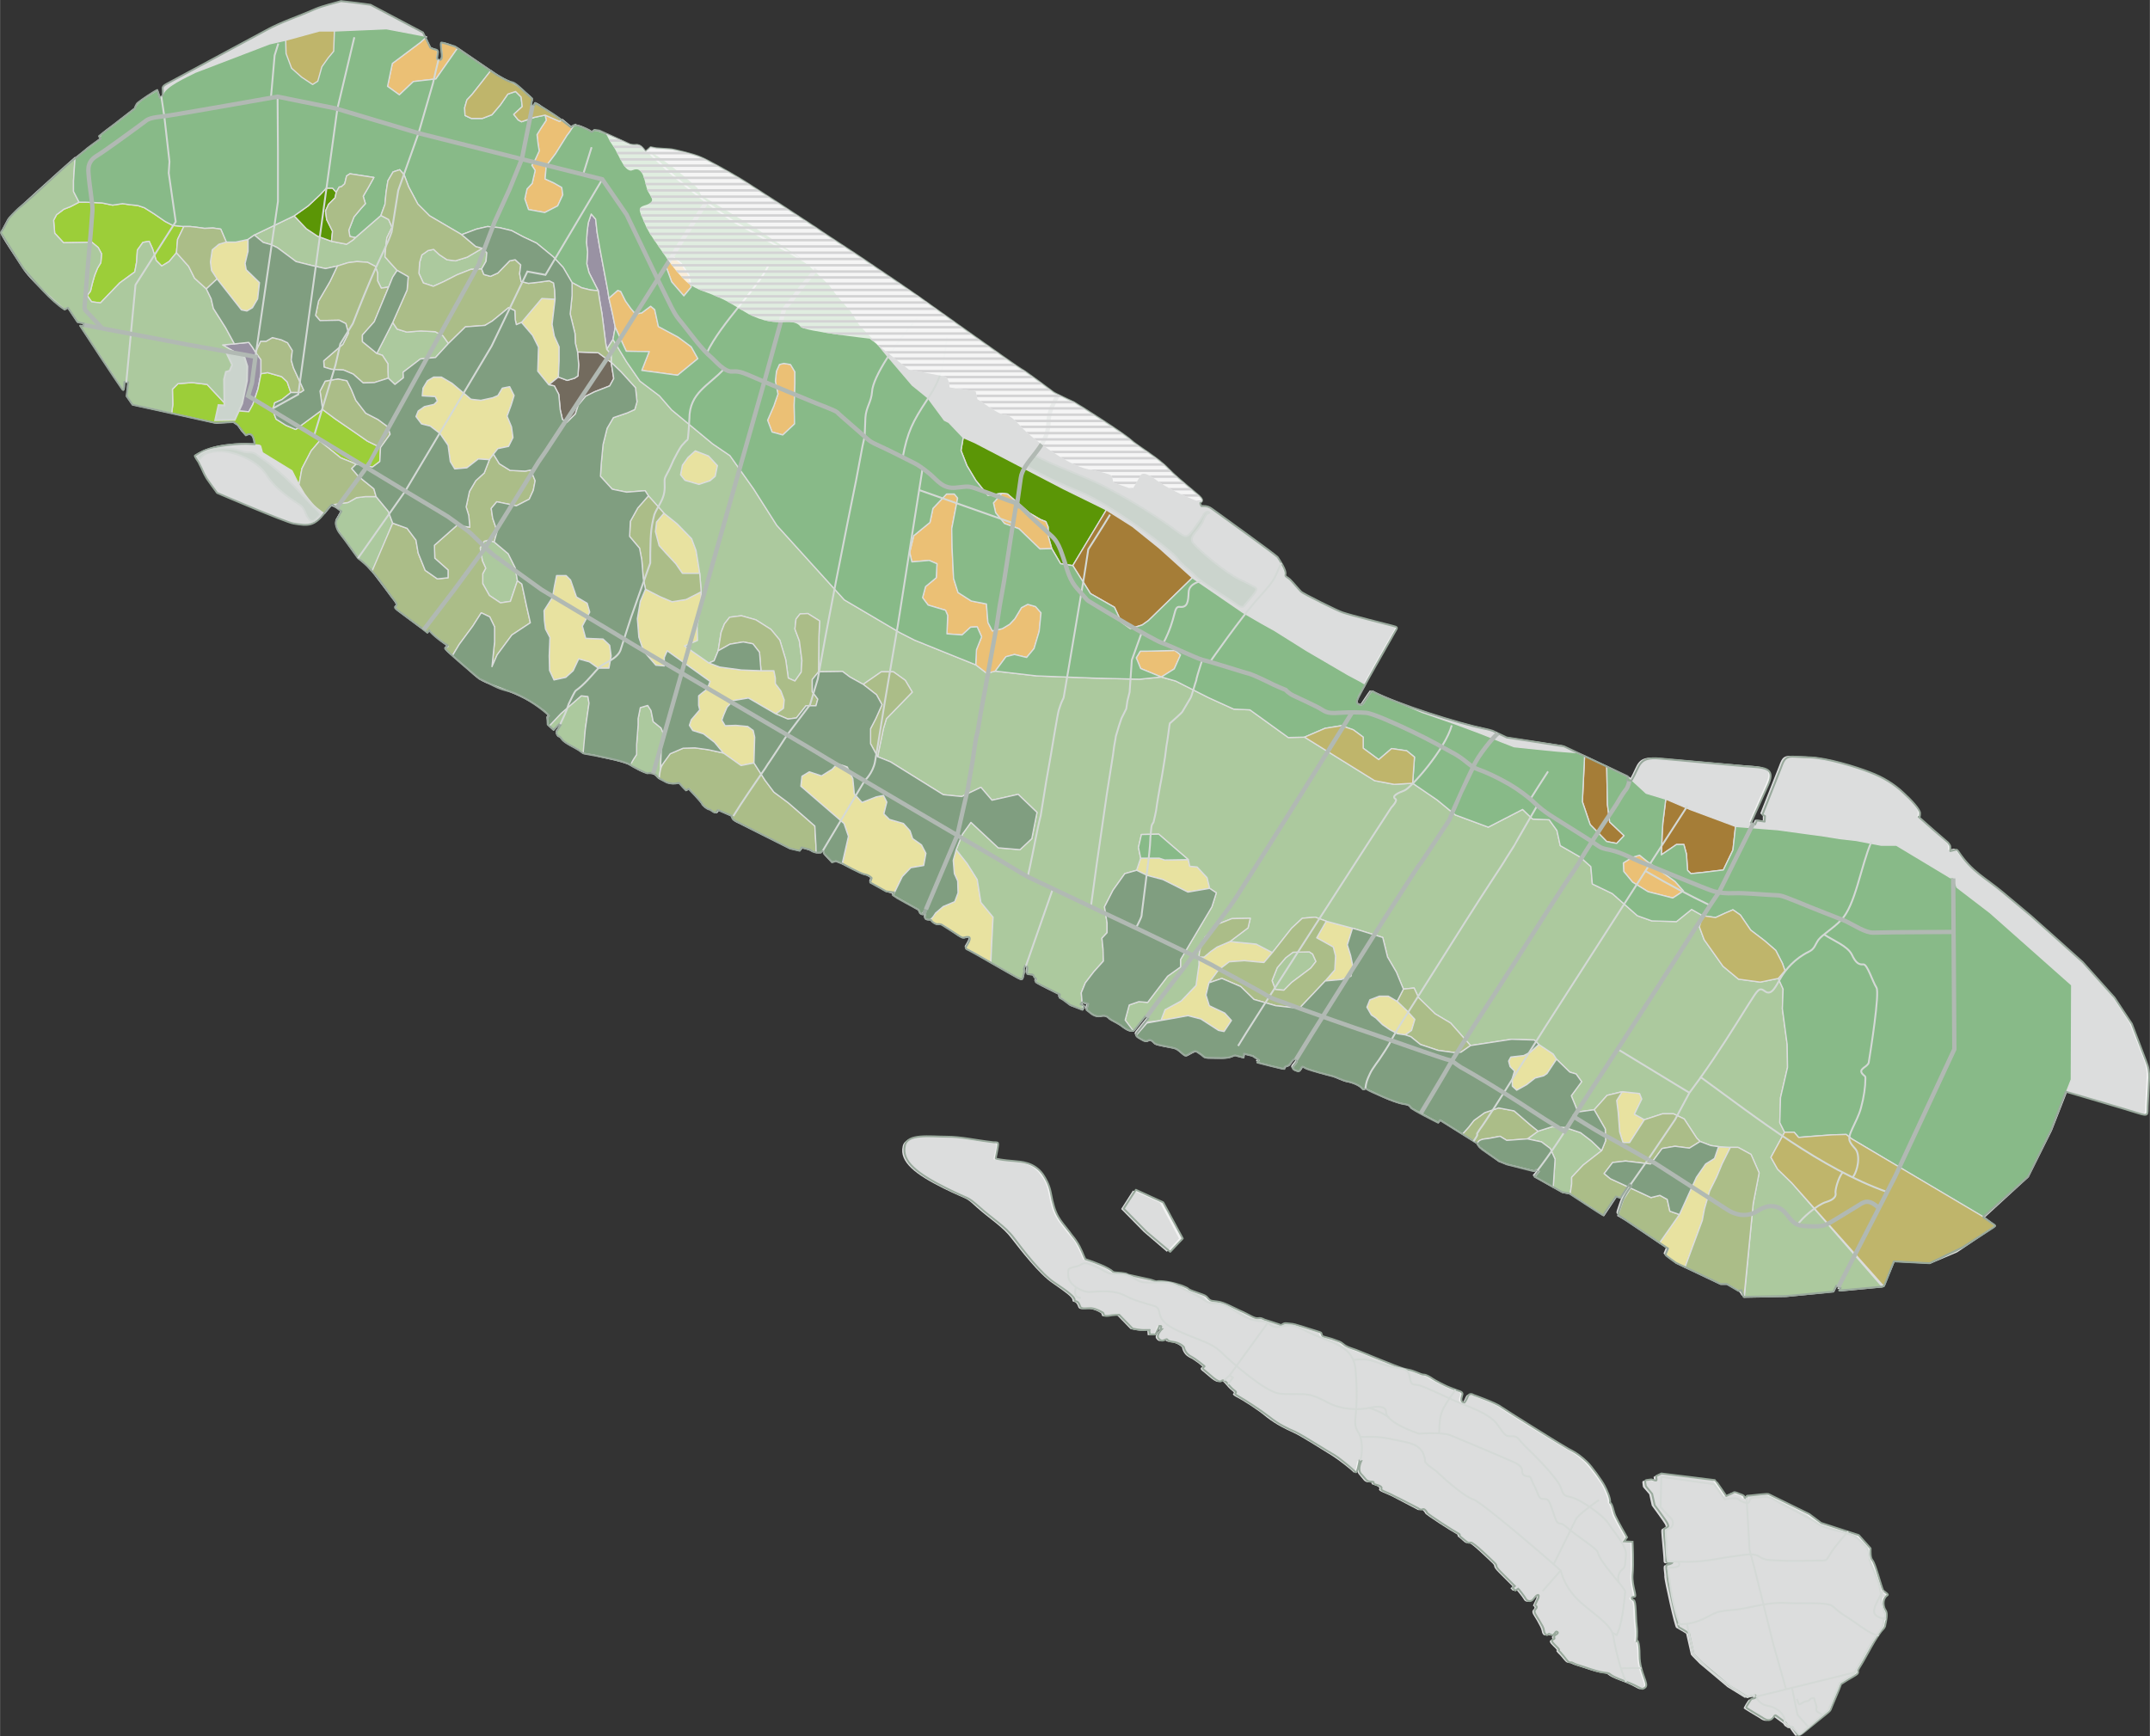 <?xml version="1.0" encoding="UTF-8"?>
<!DOCTYPE svg PUBLIC "-//W3C//DTD SVG 1.1//EN" "http://www.w3.org/Graphics/SVG/1.1/DTD/svg11.dtd">
<!-- Creator: CorelDRAW X7 -->
<svg xmlns="http://www.w3.org/2000/svg" xml:space="preserve" width="173.706mm" height="140.301mm" version="1.1" style="shape-rendering:geometricPrecision; text-rendering:geometricPrecision; image-rendering:optimizeQuality; fill-rule:evenodd; clip-rule:evenodd"
viewBox="0 0 5826 4706"
 xmlns:xlink="http://www.w3.org/1999/xlink">
 <rect x="0" y="0" width="5826" height="4706" fill="#333333" stroke="none"/>
 <defs>
  <style type="text/css">
   <![CDATA[
    .str6 {stroke:#B1B9B3;stroke-width:11.736}
    .str5 {stroke:#B1B9B3;stroke-width:11.739}
    .str7 {stroke:#D3D3D4;stroke-width:6.708}
    .str4 {stroke:#D4D9D6;stroke-width:5.031}
    .str3 {stroke:#99A99C;stroke-width:5.031}
    .str2 {stroke:#99A99C;stroke-width:5.031;stroke-linejoin:round}
    .str1 {stroke:#DCDDDD;stroke-width:3.354;stroke-linejoin:round}
    .str0 {stroke:#DCDDDD;stroke-width:3.354;stroke-linecap:round;stroke-linejoin:round}
    .fil14 {fill:none}
    .fil0 {fill:#F2F2F2}
    .fil1 {fill:#DCDDDD}
    .fil15 {fill:#CBD4CD}
    .fil16 {fill:#FEFEFE;fill-opacity:0.749}
    .fil7 {fill:#5B9606}
    .fil6 {fill:#736B5E}
    .fil13 {fill:#809E80}
    .fil10 {fill:#88BA88}
    .fil2 {fill:#9992A3}
    .fil4 {fill:#9CCE39}
    .fil8 {fill:#A57D37}
    .fil12 {fill:#ABBD88}
    .fil5 {fill:#ACC99E}
    .fil11 {fill:#BFB56B}
    .fil3 {fill:#E8E2A0}
    .fil9 {fill:#EBC075}
   ]]>
  </style>
   <clipPath id="id0">
    <path d="M1643 363l65 29c0,0 12,2 17,1 5,-1 13,4 18,10 4,6 7,8 7,8l13 -12c0,0 8,2 16,3 9,1 37,2 42,3 6,1 60,13 79,22 19,8 82,43 116,64 66,42 132,85 197,128 24,17 67,44 112,74 76,51 157,106 163,110 8,6 272,195 280,198 7,3 81,58 86,62 5,4 49,24 57,28 8,5 131,82 151,100 22,20 76,50 104,80 29,30 83,71 88,78 5,6 5,10 0,12 0,0 -1,0 -1,0 -47,-16 -98,-43 -120,-60 -39,-30 -43,-11 -43,-11l-21 36 -52 -18 -4 -18c0,0 -2,-6 -64,-18 -63,-12 -165,-96 -176,-109 -12,-12 -32,-38 -51,-39 -18,0 -73,-44 -73,-41 0,2 -5,-22 -5,-22l-71 -11c0,0 0,-28 -15,-30 -16,-3 -95,-18 -95,-18l-106 -84c0,0 -177,-20 -187,-32 -28,-33 -66,14 -161,-46 -33,-20 -45,-29 -99,-49 -42,-15 -52,-28 -70,-48 -23,-26 -43,-57 -70,-96 -20,-29 -26,-49 -32,-62 -7,-18 -7,-23 8,-28 36,-10 16,-23 8,-42 -8,-22 -10,-66 -39,-54 -23,10 -37,-42 -55,-67 -11,-15 -17,-31 -17,-31z"/>
   </clipPath>
   <clipPath id="id1">
    <path d="M1643 363l65 29c0,0 12,2 17,1 5,-1 13,4 18,10 4,6 7,8 7,8l13 -12c0,0 8,2 16,3 9,1 37,2 42,3 6,1 60,13 79,22 19,8 82,43 116,64 66,42 132,85 197,128 24,17 67,44 112,74 76,51 157,106 163,110 8,6 272,195 280,198 7,3 81,58 86,62 5,4 49,24 57,28 8,5 131,82 151,100 22,20 76,50 104,80 29,30 83,71 88,78 5,6 5,10 0,12 0,0 -1,0 -1,0 -47,-16 -98,-43 -120,-60 -39,-30 -43,-11 -43,-11l-21 36 -52 -18 -4 -18c0,0 -2,-6 -64,-18 -63,-12 -165,-96 -176,-109 -12,-12 -32,-38 -51,-39 -18,0 -73,-44 -73,-41 0,2 -5,-22 -5,-22l-71 -11c0,0 0,-28 -15,-30 -16,-3 -95,-18 -95,-18l-106 -84c0,0 -177,-20 -187,-32 -28,-33 -66,14 -161,-46 -33,-20 -45,-29 -99,-49 -42,-15 -52,-28 -70,-48 -23,-26 -43,-57 -70,-96 -20,-29 -26,-49 -32,-62 -7,-18 -7,-23 8,-28 36,-10 16,-23 8,-42 -8,-22 -10,-66 -39,-54 -23,10 -37,-42 -55,-67 -11,-15 -17,-31 -17,-31z"/>
   </clipPath>
 </defs>
 <g id="地图">
  <g id="崇明面">
   <path class="fil0" d="M4435 4447c0,0 0,0 0,0 0,0 0,0 0,0zm-1744 -1351c-53,-6 -85,-15 -128,-15 -43,0 -104,-9 -111,24 -10,44 36,77 109,114 74,37 56,21 92,52 35,32 70,52 94,84 24,32 74,98 111,122 36,24 54,38 54,46 0,8 9,-2 15,18 3,9 18,4 31,5 14,2 25,9 29,11 9,4 -5,14 26,8 7,-1 12,-1 20,-1l36 37c0,0 20,5 36,4 16,-1 9,0 9,0l2 12 15 0 11 -23c0,0 5,0 5,1 0,2 -2,8 -2,8l3 0c0,0 -15,15 -9,24 6,8 11,8 19,4 9,-4 0,4 20,6 20,2 30,14 30,14 0,0 3,18 20,26 16,9 33,24 36,26 2,2 -11,3 0,11 12,9 38,37 46,29 9,-8 20,15 34,25 15,10 -8,6 11,16 19,11 58,36 84,56 26,21 50,32 71,41 21,10 86,52 106,63 19,12 52,40 57,46 5,6 11,-31 11,-31l5 1c0,0 -12,24 0,36 12,12 13,20 27,20 13,0 0,5 12,8 13,3 18,7 15,12 -2,4 19,10 35,19 17,8 61,31 65,33 4,3 7,5 12,3 4,-3 11,5 12,9 2,5 74,51 84,56 10,5 -1,4 10,12 12,9 16,16 24,13 7,-2 53,44 65,55 11,11 -3,5 18,26 21,21 37,37 37,37l-6 5 7 7c0,0 8,-4 8,-5 0,-1 18,22 21,28 3,6 14,9 20,0 5,-7 18,-19 14,-3 0,0 -9,18 -9,20 0,1 9,3 1,11 -7,7 2,16 10,30 8,14 12,19 13,28 1,9 8,15 11,10 4,-5 9,6 15,0 6,-6 6,-10 11,-6 4,5 -13,8 -9,15 4,7 -18,1 3,21 21,20 0,6 14,19 13,14 19,27 26,27 8,-1 4,2 24,8 21,6 50,18 71,20 21,2 1,4 51,22 50,18 45,27 57,18 12,-9 -15,-40 -15,-86 0,-43 -7,-42 -8,-41 0,-2 3,-17 0,-41 -3,-26 -1,-65 -8,-69 -8,-3 -7,-9 2,-9 8,0 -7,-29 -5,-59 3,-30 0,-90 0,-90l-23 -1 8 -11c0,0 -26,-45 -31,-57 -6,-12 -8,-34 -15,-37 2,-11 -9,-35 -15,-46 -6,-12 -35,-53 -48,-65 -13,-12 -24,-22 -50,-35 -25,-14 -170,-105 -183,-114 -12,-10 -74,-32 -74,-32 0,0 -10,-7 -15,3 -4,11 -10,19 -10,18 0,-1 -13,2 -6,-19 4,-10 -4,-11 -12,-14 -10,-4 -21,-8 -21,-8 -7,-2 -42,-20 -47,-24 -4,-3 -17,-11 -23,-11 -6,0 -9,-2 -22,-7 -13,-5 -13,-5 -32,-9 -19,-5 -112,-44 -130,-51 -17,-6 -26,-8 -35,-16 -9,-7 -9,-6 -31,-14 -23,-7 -25,-5 -27,-11 -3,-6 3,-5 -17,-11 -21,-6 -56,-19 -67,-19 -11,-1 -16,-3 -22,1 -5,4 -5,2 -12,0 -6,-2 -27,-9 -37,-12 -9,-4 -9,-5 -19,-4 -10,1 -23,-10 -47,-20 -24,-11 -44,-23 -61,-25 -20,-3 -19,0 -31,-14 -6,-6 -45,-15 -49,-21 -1,-1 -3,-2 -5,-3 -4,-2 -13,-6 -21,-8 -20,-7 -50,-11 -59,-9 -4,1 -10,-3 -19,-5 -17,-4 -43,-9 -59,-13 -2,-1 -3,-2 -6,-3 -15,-3 -27,-2 -34,-4 -13,-13 -52,-27 -76,-35 -6,-11 -10,-28 -25,-50 -5,-8 -12,-15 -18,-24 -27,-35 -39,-42 -51,-108 -4,-20 -13,-36 -21,-48 -24,-33 -58,-34 -79,-36 -28,-2 -49,-6 -49,-7 0,-1 4,-18 6,-32 1,-4 1,-7 0,-10 0,-1 -3,-2 -13,-2z"/>
   <polygon class="fil0" points="3078,3225 3045,3276 3107,3339 3171,3393 3205,3357 3152,3259 "/>
   <path class="fil0" d="M4475 4010c-20,3 -18,-1 -15,18l3 4 14 17 7 31c0,0 33,44 35,50 2,7 4,6 -3,11 -8,4 -8,0 -6,25 3,26 6,54 5,62 0,8 4,9 14,7 9,-1 -4,6 -11,6 -6,1 0,22 0,32 -1,9 28,136 32,138 3,1 27,16 27,16 0,0 12,55 12,56 0,1 24,25 24,25 0,0 73,62 76,63l46 29 22 -5 2 7 -13 3c-1,1 -14,21 -14,23 0,2 35,22 43,27 14,10 23,10 31,-1 5,-6 4,-6 11,-1l23 17 3 6 9 6 5 0c0,0 11,16 13,18 2,2 3,7 16,-3 13,-11 66,-53 70,-57 3,-4 3,0 8,-14 6,-15 21,-49 23,-56 3,-8 1,-4 11,-11 10,-7 34,-19 36,-23 4,-8 -5,-1 8,-21 16,-25 42,-80 62,-100 2,-2 5,-7 5,-11 2,-10 7,-30 1,-39 -6,-8 -10,-28 2,-39 6,-4 6,-3 -9,-15 -7,-17 -21,-73 -29,-82 -6,-7 -5,-21 -5,-32l-32 -36 -102 -33 -32 -24c0,0 -104,-51 -108,-53 -5,-3 -10,-1 -16,-1 -5,0 -36,4 -41,4 -6,0 -5,1 -5,5 0,3 -6,2 -6,-2 -1,-5 -13,-7 -21,-11 -9,-3 -7,0 -15,3 -8,3 -13,6 -13,6 0,0 -29,-43 -30,-43l-146 -18 -14 7c2,16 3,13 -13,9z"/>
   <path class="fil0" d="M5132 3419c0,0 -18,46 -23,58 -4,12 -6,10 -15,11 -10,1 -110,10 -110,10l4 -7 -12 -6 -8 16 -129 12 -114 2 -6 -18 -8 2 -32 -19 -17 0 -120 -57c0,0 -29,-20 -29,-22l7 -17 -122 -82c-18,-12 -14,-7 -5,-37 9,-29 29,-52 29,-52 0,0 -6,-6 -6,-5 0,1 -25,39 -25,39l-12 -4c0,0 -34,48 -34,51 0,2 -92,-59 -92,-59l-20 -4 -75 -42 12 -15c0,0 -7,-3 -7,-4 0,-1 -3,4 -3,4l-6 0 -71 -18 -21 -9c0,0 -53,-36 -53,-37 0,-1 -6,-11 -6,-11l-101 -63 -5 7c0,0 -71,-35 -75,-42 -4,-7 -2,-6 -21,-9 -18,-3 -90,-34 -96,-39 -5,-4 -5,-3 -7,-2 -1,1 -3,5 -9,-3 -7,-7 -26,-15 -38,-17 -13,-2 -29,-12 -44,-15 -15,-4 -49,-13 -63,-18 -14,-5 -14,-11 -18,-3 -5,9 -5,11 -18,5 -16,-7 14,-21 4,-28 -6,-4 -9,2 -17,12 -6,9 -15,3 -15,13 0,2 -73,-17 -73,-17l4 -7 -17 -11 -23 -6c0,5 -1,5 -1,10 -3,0 -8,-2 -11,-2 -12,-3 -11,-5 -22,0 -14,6 -38,3 -58,3 -20,1 -16,-4 -28,-11 -12,-8 -10,-9 -22,-3 -18,9 -14,13 -29,-1 -16,-13 -16,-10 -46,-17 -31,-6 -22,-6 -33,-14 -11,-8 -9,8 -27,-3 -10,-7 -21,-9 -12,-20l30 -38 -8 -6c0,0 -24,30 -30,38 -6,7 -25,-3 -33,-10 -9,-8 -32,-18 -34,-20 -2,-2 -9,-12 -24,-8 -16,4 -29,-9 -29,-9l-10 -8 5 -16c0,0 -18,-5 -18,-4 0,1 -3,5 -3,5l10 5 -5 10 -33 -13 -19 -14 -10 -6 1 -9c0,0 4,3 -29,-14 -33,-16 -38,-19 -37,-22 5,-10 -2,-5 -5,-14 -2,-8 -18,-1 -18,-7 0,-6 3,-15 0,-18 -4,-3 -4,-6 -7,2 -4,8 0,7 0,7 0,0 0,2 -3,15 -3,12 -1,13 -16,6 -16,-8 -122,-70 -133,-75 -11,-5 -7,-7 -2,-16 6,-10 7,-15 5,-18 -1,-2 -8,-2 -14,0 -7,1 -4,1 -12,-3 -7,-5 -50,-32 -50,-32 0,0 -7,-2 -10,-1 -4,1 -15,-5 -17,-10 -3,-4 -5,-1 -12,-3 -8,-1 -7,-12 -3,-21 3,-9 -3,-6 -3,-6l-6 14 -7 -4 -4 -9c0,0 -70,-38 -70,-39 0,-2 4,-8 4,-8l-22 -3 -43 -24 4 -12c0,0 -6,-8 -19,-10 -14,-3 -58,-28 -58,-28l-20 -8c0,0 -11,4 -11,3 0,-2 -11,-13 -18,-20 -4,-4 -5,-7 -4,-8 0,-5 -4,-4 -6,-1 -4,6 1,2 -10,3 -14,0 -21,-8 -21,-8l-23 -6 -5 9 -26 -6c0,0 -146,-73 -152,-77 -6,-4 -7,-12 -7,-12 0,0 -14,-6 -28,-12 -15,-7 -9,1 -14,3 -6,2 -13,-7 -18,-8 -5,0 -19,-11 -20,-16 -2,-5 -36,-40 -36,-40l-7 4c-7,-6 -13,-13 -19,-20 -17,3 -16,3 -33,-1 -21,-11 -24,-12 -27,-17 -10,-12 -13,-9 -26,-8 -9,-2 -43,-20 -47,-23 -7,-6 -36,-13 -59,-18 -20,-4 -39,-8 -52,-10 -22,-4 -13,-2 -28,-12 -16,-10 -38,-19 -46,-30 -8,-12 -7,-3 -12,-11 -5,-8 0,-12 0,-12l10 -16 -4 -2 -6 6 -10 10 -16 -14 -1 -20 5 -4c-18,-18 -59,-47 -93,-61 -23,-9 -31,-7 -57,-20 -11,-6 -27,-14 -39,-19 -1,-1 -96,-80 -93,-83 4,-3 7,-7 7,-8 -11,-5 -44,-30 -50,-41l-5 7 -12 -10c-22,-16 -48,-35 -70,-52 -17,-13 11,-4 -9,-28 -18,-21 -51,-79 -97,-112 0,0 -41,-58 -49,-67 -7,-8 -15,-27 -9,-37 2,-4 13,-23 13,-23l-24 -18c0,0 -1,-4 -22,23 -28,35 -43,35 -84,28 -23,-4 -207,-83 -207,-83 0,0 -2,-3 -5,-7 -5,-7 -15,-20 -23,-32 -8,-13 -13,-26 -14,-28 -3,-5 -8,-16 -8,-16 0,0 -12,-17 -10,-18 6,-4 15,-9 22,-12 11,-5 24,-9 38,-12 32,-7 66,-8 79,-8 21,1 23,1 23,1 -3,-15 -4,-35 -24,-24l-22 -28 -11 -8 -51 2 -223 -49 -16 -23 4 -38 -10 -1c0,0 -1,9 -1,14 0,4 -1,11 -5,6 -16,-22 -103,-155 -114,-172l10 1 1 -7 -18 -4 -26 -39c-3,2 -6,3 -9,5 -38,-24 -79,-74 -109,-108 -4,-4 -52,-81 -58,-91 -7,-10 -6,-10 -3,-14 8,-11 14,-27 19,-34 2,-3 16,-18 26,-27 55,-45 105,-97 150,-133 9,-7 30,-24 32,-26 2,-3 40,-30 40,-30l-4 -7 97 -75c0,0 3,-12 9,-16 9,-7 42,-30 52,-34l7 21 8 -6c0,0 0,-9 0,-14 0,-6 -4,-10 11,-18l269 -145c39,-22 92,-39 134,-58 22,-9 46,-14 69,-21 27,3 53,6 80,10l142 75 20 41c0,0 6,4 13,5 7,1 9,5 7,12 -3,17 -1,15 3,16 16,5 3,-31 6,-46 0,-3 30,8 38,10 2,1 89,61 104,71 15,10 41,25 51,26 9,2 24,17 38,30 15,14 16,14 16,14l-3 18 8 2 3 -8c46,28 57,34 97,66 12,-10 11,-6 26,-2 11,4 21,7 30,15l8 -6 13 2 84 38c0,0 12,2 17,1 5,-1 13,4 18,10 4,6 7,8 7,8l13 -12c0,0 8,2 16,3 9,1 37,2 42,3 6,1 60,13 79,22 19,8 82,43 116,64 66,42 132,85 197,128 24,17 67,44 112,74 76,51 157,106 162,110 9,6 273,195 281,198 7,3 81,58 86,62 5,4 49,24 57,28 8,4 131,82 151,100 22,20 76,50 104,80 29,30 83,71 88,78 5,6 4,10 0,12 -5,2 2,11 2,11 0,0 15,-3 28,7 14,10 172,124 178,131 5,8 25,36 21,48 -1,5 7,7 13,13 9,9 21,24 30,33 5,5 101,53 112,56 23,8 120,32 135,36 15,4 15,4 7,17 -7,13 -101,175 -103,187 -2,12 14,10 14,10 0,0 22,-32 23,-34 2,-2 1,-4 9,0 68,34 230,85 298,99 12,2 24,6 24,6l38 18 155 24 172 81c0,0 4,2 -1,10 -2,4 9,6 13,0 23,-38 17,-63 75,-58l231 21c49,4 85,1 64,49l-47 104 11 5 5 -11 21 3 1 -15 -7 -4 49 -124c8,-20 10,-34 35,-33 17,1 38,2 46,2 45,2 120,24 163,41 32,12 64,31 89,55 21,19 45,45 45,55 0,16 -4,10 -4,10 27,24 53,47 80,70 8,10 6,10 6,23l12 -3c4,-1 6,-2 10,4 37,56 72,70 122,112 36,30 68,57 74,62 14,12 141,126 141,126l86 96 47 71 37 97c9,22 10,33 10,49 -1,23 -3,58 -4,77 -1,23 4,29 -27,19 -31,-10 -195,-58 -195,-58l-40 104 -62 126c0,0 -89,80 -114,102 -11,9 -9,8 1,14 8,6 18,13 20,14 3,1 5,4 -1,8l-84 54 -89 43 -97 -5z"/>
  </g>
  <g id="专题面">
   <g id="滩涂">
    <path class="fil1" d="M4429 4448c0,0 0,0 0,0 0,0 0,0 0,0zm-1743 -1350c-54,-6 -86,-15 -129,-15 -42,0 -104,-9 -111,24 -10,43 36,77 110,114 73,36 56,20 91,52 36,32 70,52 94,84 24,31 75,97 111,121 36,25 54,38 54,46 0,9 9,-2 16,19 3,9 18,4 30,5 14,1 26,8 29,10 10,4 -5,14 26,9 7,-2 13,-2 20,-2l36 37c0,0 20,6 36,5 16,-1 10,-1 10,-1l1 13 16 0 10 -24c0,0 5,0 5,2 0,1 -2,7 -2,7l4 0c0,0 -16,16 -10,24 6,9 11,8 19,4 9,-4 0,4 20,6 20,2 31,14 31,14 0,0 2,18 19,27 17,8 34,23 36,25 2,2 -11,3 0,12 12,8 38,37 47,28 8,-8 19,15 33,25 15,11 -8,6 11,17 20,10 59,35 84,56 26,20 51,32 71,41 21,9 86,51 106,63 19,12 53,39 58,45 4,6 10,-31 10,-31l5 1c0,0 -12,24 0,36 12,13 13,21 27,21 14,0 0,4 13,7 12,4 17,7 14,12 -2,5 19,11 35,19 17,9 61,32 65,34 4,2 7,5 12,2 4,-2 11,5 13,10 1,4 73,50 83,55 10,5 -1,4 11,12 11,9 15,16 23,13 7,-2 53,44 65,55 11,11 -3,5 18,26 21,21 37,37 37,37l-6 5 7 7c0,0 7,-4 7,-5 0,-1 19,22 22,28 3,7 14,10 20,1 5,-8 18,-20 14,-3 0,0 -9,18 -9,19 0,1 9,4 1,11 -7,7 2,16 10,30 8,15 11,19 13,28 1,9 8,15 11,10 4,-4 9,6 15,0 6,-5 6,-10 11,-5 4,4 -13,7 -9,14 4,8 -18,2 3,22 21,20 0,5 13,19 14,13 20,26 27,26 8,-1 4,2 24,8 21,6 50,18 71,20 21,2 1,4 51,22 49,18 44,27 57,18 12,-9 -15,-40 -15,-86 0,-43 -7,-42 -8,-41 0,-2 3,-17 0,-40 -4,-27 -1,-66 -8,-69 -8,-4 -7,-10 1,-10 9,0 -6,-29 -4,-59 2,-30 0,-90 0,-90l-23 0 8 -12c0,0 -26,-45 -32,-57 -5,-12 -7,-33 -14,-37 2,-11 -9,-34 -15,-46 -6,-12 -36,-52 -48,-64 -13,-12 -24,-22 -50,-36 -25,-14 -171,-104 -183,-114 -12,-9 -74,-32 -74,-32 0,0 -10,-7 -15,4 -4,10 -10,19 -10,18 0,-2 -13,1 -6,-20 4,-9 -4,-11 -12,-14 -10,-4 -21,-7 -21,-7 -7,-3 -42,-21 -47,-24 -4,-4 -17,-11 -23,-11 -6,0 -9,-3 -22,-8 -13,-5 -12,-4 -32,-9 -19,-5 -112,-43 -130,-50 -17,-7 -26,-9 -35,-16 -9,-8 -9,-7 -31,-14 -22,-8 -25,-5 -27,-12 -3,-6 3,-5 -17,-11 -21,-5 -56,-18 -67,-19 -11,0 -16,-2 -21,1 -6,4 -6,2 -12,0 -7,-2 -28,-9 -37,-12 -10,-3 -10,-5 -19,-3 -10,1 -24,-10 -48,-21 -24,-10 -44,-22 -60,-24 -21,-3 -20,0 -32,-14 -6,-7 -44,-15 -49,-21 -1,-1 -3,-2 -5,-3 -4,-2 -13,-6 -21,-9 -20,-6 -50,-10 -59,-9 -4,1 -10,-2 -18,-4 -18,-4 -44,-10 -59,-14 -3,-1 -4,-2 -6,-2 -15,-3 -28,-2 -35,-5 -13,-12 -52,-27 -76,-35 -5,-10 -10,-27 -24,-50 -5,-7 -12,-14 -19,-23 -27,-36 -39,-42 -51,-108 -3,-21 -13,-37 -21,-48 -23,-33 -57,-34 -78,-36 -28,-3 -50,-6 -50,-7 0,-1 4,-18 7,-32 0,-4 0,-8 0,-11 -1,-1 -4,-2 -13,-1z"/>
    <polygon class="fil1" points="3070,3227 3038,3277 3099,3339 3162,3393 3195,3357 3143,3260 "/>
    <path class="fil1" d="M4467 4012c-20,3 -17,-1 -15,18l3 4 14 16 7 31c0,0 33,45 36,51 2,6 4,6 -4,10 -7,5 -7,0 -5,26 2,26 5,53 5,62 0,8 4,8 13,7 9,-2 -4,5 -10,6 -6,1 0,22 -1,31 0,10 28,136 32,138 4,2 27,16 27,16 0,0 13,56 13,57 0,1 24,25 24,25 0,0 73,61 75,63l47 29 21 -5 3 7 -13 3c-2,1 -14,21 -14,23 0,2 35,22 43,27 13,10 23,10 31,-1 4,-6 4,-6 10,-1l23 17 4 6 9 6 5 0c0,0 11,16 13,18 1,2 3,7 16,-4 13,-11 66,-52 69,-56 3,-5 4,0 9,-14 5,-15 20,-49 23,-57 3,-7 1,-4 11,-10 10,-7 34,-20 36,-23 4,-8 -5,-2 8,-22 16,-24 42,-80 62,-99 2,-3 4,-7 5,-11 1,-11 7,-30 1,-39 -7,-9 -11,-29 2,-39 6,-4 6,-4 -9,-16 -7,-16 -21,-73 -29,-81 -6,-8 -6,-22 -6,-33l-31 -36 -102 -32 -33 -25c0,0 -103,-51 -108,-53 -4,-2 -10,0 -15,0 -6,-1 -36,4 -42,4 -5,0 -5,1 -5,4 1,3 -5,3 -6,-2 -1,-4 -13,-6 -21,-10 -8,-4 -6,-1 -14,3 -8,3 -13,6 -13,6 0,0 -29,-44 -30,-44l-147 -17 -13 7c2,16 3,12 -14,9z"/>
    <path class="fil1" d="M5126 3415c0,0 -18,46 -23,58 -4,12 -6,10 -15,11 -10,1 -109,10 -109,10l3 -8 -12 -5 -8 16 -129 12 -114 2 -6 -18 -8 2 -31 -19 -18 0 -120 -57c0,0 -29,-20 -28,-22l7 -17 -122 -82c-18,-12 -14,-7 -5,-37 9,-29 29,-52 29,-52 0,0 -6,-5 -6,-4 0,1 -25,38 -25,38l-12 -3c0,0 -34,47 -34,50 0,3 -92,-59 -92,-59l-20 -3 -75 -42 12 -15c0,0 -7,-4 -7,-5 0,-1 -3,4 -3,4l-6 0 -71 -18 -21 -9c0,0 -53,-36 -53,-37 0,-1 -6,-11 -6,-11l-101 -63 -5 7c0,0 -70,-35 -74,-42 -5,-6 -3,-6 -21,-9 -18,-3 -90,-34 -96,-38 -5,-4 -5,-4 -7,-2 -2,1 -3,4 -9,-3 -7,-8 -26,-15 -39,-17 -12,-2 -29,-12 -43,-16 -15,-3 -49,-13 -63,-18 -14,-4 -14,-11 -18,-2 -5,8 -6,11 -18,5 -17,-8 14,-21 4,-28 -6,-4 -9,1 -17,12 -6,8 -15,3 -15,13 0,1 -73,-18 -73,-18l4 -6 -17 -12 -23 -5c0,4 -1,5 -1,10 -3,0 -8,-2 -11,-3 -12,-3 -11,-5 -22,0 -14,6 -38,4 -58,4 -19,0 -16,-4 -28,-12 -12,-7 -10,-8 -22,-2 -18,9 -14,12 -29,-1 -15,-14 -16,-11 -46,-17 -31,-6 -22,-6 -33,-14 -11,-8 -9,8 -27,-4 -10,-6 -21,-9 -12,-20l30 -37 -8 -6c0,0 -23,30 -29,37 -7,8 -25,-2 -34,-10 -8,-7 -32,-18 -34,-19 -1,-2 -8,-13 -24,-8 -16,4 -29,-9 -29,-9l-10 -9 5 -15c0,0 -17,-5 -17,-4 0,1 -3,5 -3,5l9 5 -4 9 -33 -12 -19 -14 -11 -6 2 -9c0,0 4,3 -29,-14 -33,-16 -39,-19 -37,-22 5,-10 -2,-6 -5,-14 -3,-8 -19,-1 -19,-7 0,-6 4,-15 0,-18 -3,-3 -3,-7 -7,2 -3,8 1,7 1,7 0,0 0,2 -3,14 -4,13 -1,14 -17,6 -15,-7 -121,-69 -132,-74 -11,-5 -7,-7 -2,-16 6,-10 7,-15 5,-18 -1,-2 -8,-2 -14,0 -7,1 -5,1 -12,-3 -7,-5 -50,-32 -50,-32 0,0 -7,-2 -11,-1 -3,1 -14,-5 -17,-10 -2,-4 -4,-1 -11,-3 -8,-1 -7,-12 -3,-21 3,-9 -3,-6 -3,-6l-6 14 -7 -4 -4 -9c0,0 -70,-38 -70,-39 0,-1 4,-8 4,-8l-22 -3 -43 -24 4 -12c0,0 -6,-7 -19,-10 -13,-3 -58,-28 -58,-28l-20 -8c0,0 -11,4 -11,3 0,-1 -11,-13 -18,-20 -4,-4 -4,-7 -4,-8 1,-5 -4,-3 -5,-1 -4,6 0,3 -11,3 -14,0 -21,-7 -21,-7l-23 -7 -5 9 -26 -6c0,0 -146,-72 -151,-76 -6,-4 -7,-13 -7,-13 0,0 -14,-5 -29,-12 -14,-7 -8,2 -14,4 -5,2 -12,-8 -17,-8 -5,-1 -19,-11 -21,-16 -2,-6 -35,-40 -35,-40l-8 4c-6,-7 -12,-14 -18,-20 -17,3 -16,2 -33,-2 -21,-10 -24,-12 -27,-16 -11,-13 -13,-9 -26,-9 -10,-1 -43,-19 -47,-22 -7,-6 -36,-13 -59,-18 -20,-5 -39,-9 -52,-11 -22,-3 -12,-1 -28,-11 -16,-10 -38,-19 -46,-30 -8,-12 -7,-3 -12,-11 -5,-9 1,-13 1,-13l9 -15 -4 -2 -5 6 -11 10 -15 -15 -2 -19 5 -5c-18,-17 -59,-46 -93,-60 -23,-10 -31,-8 -57,-20 -11,-6 -27,-14 -38,-20 -2,0 -97,-79 -94,-82 4,-3 8,-7 7,-8 -10,-5 -43,-30 -49,-41l-6 7 -12 -10c-21,-16 -47,-35 -69,-52 -18,-13 11,-4 -10,-28 -17,-21 -50,-79 -96,-112 0,0 -41,-57 -49,-67 -7,-8 -15,-27 -10,-37 3,-4 13,-23 13,-23l-23 -17c0,0 -2,-5 -22,22 -28,35 -43,35 -84,28 -23,-4 -206,-83 -206,-83 0,0 -2,-2 -5,-6 -6,-8 -16,-21 -24,-33 -8,-13 -13,-25 -14,-27 -3,-5 -8,-17 -8,-17 0,0 -12,-16 -9,-18 5,-3 15,-9 21,-12 11,-5 25,-9 38,-12 33,-7 66,-8 79,-8 21,1 23,1 23,1 -3,-14 -4,-35 -24,-23l-21 -29 -12 -7 -51 1 -222 -49 -16 -23 3 -37 -9 -1c0,0 -1,8 -1,13 -1,5 -2,12 -5,7 -16,-22 -103,-155 -115,-172l11 1 1 -8 -19 -3 -26 -39c-2,2 -5,3 -8,4 -38,-23 -79,-73 -110,-107 -3,-4 -51,-81 -58,-91 -6,-10 -5,-10 -3,-13 9,-12 15,-28 20,-35 1,-3 16,-18 26,-27 55,-44 105,-97 150,-133 8,-7 30,-23 32,-26 2,-2 40,-29 40,-29l-4 -8 96 -75c0,0 4,-11 10,-16 9,-7 41,-30 52,-33l7 21 8 -7c0,0 -1,-9 -1,-14 0,-5 -4,-9 11,-17l269 -145c39,-22 92,-40 134,-58 22,-10 46,-14 69,-22 26,4 53,7 80,10l141 76 21 41c0,0 6,3 13,5 7,1 8,4 7,12 -3,16 -2,15 2,16 16,4 4,-32 6,-46 1,-3 30,8 38,10 2,0 90,60 104,70 15,11 42,25 51,27 9,2 24,16 39,30 14,13 15,14 15,14l-3 18 8 2 3 -9c46,28 58,35 98,66 11,-10 10,-6 25,-2 11,5 21,8 30,15l8 -6 13 3 84 38c0,0 12,2 17,1 5,-1 13,4 17,10 5,6 8,7 8,7l13 -11c0,0 8,1 16,2 9,1 37,2 42,3 5,1 60,14 79,22 18,8 82,43 116,65 66,41 132,84 196,128 24,16 67,43 113,73 75,51 156,106 161,110 9,6 273,195 280,198 8,3 81,58 87,62 5,3 48,23 56,28 8,4 131,81 151,100 22,19 76,50 104,79 29,30 83,72 88,78 5,6 4,10 0,12 -5,2 2,12 2,12 0,0 15,-4 28,6 14,10 172,124 178,132 5,7 25,36 21,48 -1,4 7,6 12,12 10,9 22,24 31,33 5,5 101,53 111,56 24,8 121,32 135,36 15,4 15,4 8,17 -8,13 -101,175 -103,187 -3,12 14,10 14,10 0,0 21,-32 23,-34 1,-2 1,-4 9,0 68,33 230,85 297,98 13,3 24,7 24,7l38 18 155 23 172 82c0,0 4,1 -1,9 -3,5 9,7 13,0 23,-38 16,-62 75,-57l231 20c48,4 84,1 63,49l-46 104 11 5 5 -10 21 2 0 -14 -7 -5 49 -124c8,-20 10,-34 35,-32 17,1 39,1 47,2 44,1 119,24 163,41 31,12 63,31 88,54 21,20 45,45 45,55 0,17 -4,11 -4,11 27,23 53,46 79,70 9,9 6,9 7,22l12 -3c4,-1 6,-2 9,4 38,56 73,70 123,112 35,30 68,57 73,62 14,12 142,126 142,126l86 96 46 71 38 97c8,21 9,33 9,48 -1,23 -3,58 -4,78 -1,23 4,29 -27,19 -31,-10 -195,-59 -195,-59l-40 105 -62 125c0,0 -88,81 -113,102 -11,9 -9,8 0,14 9,6 19,13 21,14 3,1 5,4 -2,8l-83 54 -89 43 -97 -5z"/>
   </g>
   <g id="青紫泥">
    <polygon class="fil2 str0" points="635,932 674,928 683,940 692,954 707,975 707,1013 699,1054 685,1096 674,1116 647,1114 635,1091 637,1047 649,1011 654,982 648,961 603,935 "/>
    <polygon class="fil2 str0" points="1650,808 1660,852 1667,887 1661,920 1644,947 1641,929 1637,897 1631,850 1624,809 1621,788 1596,739 1590,715 1592,683 1589,657 1591,627 1594,604 1602,580 1614,594 1618,630 1625,671 1631,703 1647,788 "/>
   </g>
   <g id="黄泥">
    <polygon id="黄泥_0" class="fil3 str0" points="613,656 639,656 672,649 672,681 664,714 667,731 703,766 698,810 684,834 669,843 654,840 588,756 573,733 570,710 575,677 593,662 "/>
    <polygon class="fil3 str0" points="1335,1078 1349,1072 1361,1052 1381,1048 1393,1072 1385,1098 1374,1128 1386,1157 1390,1186 1378,1210 1349,1216 1337,1231 1326,1246 1296,1244 1265,1268 1232,1271 1220,1251 1214,1207 1192,1175 1166,1155 1142,1149 1127,1129 1133,1114 1150,1102 1176,1096 1185,1087 1179,1075 1144,1073 1146,1052 1158,1032 1175,1022 1196,1022 1225,1039 1276,1082 1303,1085 "/>
    <polygon class="fil3 str0" points="1578,1697 1587,1730 1634,1732 1652,1749 1656,1778 1650,1811 1621,1811 1597,1794 1568,1786 1553,1818 1533,1836 1501,1843 1489,1817 1488,1778 1490,1728 1478,1705 1475,1682 1474,1655 1497,1619 1502,1590 1508,1560 1534,1560 1546,1572 1562,1618 1591,1635 1598,1659 "/>
    <polygon class="fil3 str0" points="1749,1597 1788,1617 1821,1631 1859,1625 1900,1604 1900,1636 1895,1662 1889,1698 1890,1736 1855,1751 1921,1797 1950,1808 2009,1816 2062,1818 2097,1818 2101,1838 2101,1853 2116,1873 2125,1897 2123,1920 2102,1935 2028,1892 1987,1899 1970,1917 1961,1938 1956,1952 1965,1967 1994,1966 2026,1969 2041,1980 2045,1998 2043,2068 2008,2075 1960,2041 1936,2012 1906,1989 1877,1980 1868,1966 1873,1951 1896,1924 1893,1912 1893,1886 1904,1877 1916,1868 1924,1847 1808,1764 1800,1782 1800,1805 1777,1803 1744,1765 1731,1727 1727,1677 1735,1630 "/>
    <polygon class="fil3 str0" points="1799,1391 1835,1420 1874,1460 1886,1492 1889,1510 1896,1554 1849,1554 1831,1528 1804,1499 1786,1479 1776,1441 1779,1415 "/>
    <polygon class="fil3 str0" points="1864,1240 1884,1222 1920,1236 1944,1262 1938,1291 1924,1303 1894,1313 1856,1302 1844,1287 1849,1261 "/>
    <path class="fil3 str0" d="M2286 2329l13 -62 -12 -35 -117 -101 3 -27 20 -12 33 11 29 -18 14 -15 27 9 15 32 4 41 21 23 38 -15 20 -4 9 18 -8 32 15 15 38 11 18 20 7 21 24 17 12 23 -6 33 -35 6 -23 24 -23 46 -20 -6 -44 -24 4 -12c0,0 -11,-9 -19,-10 -7,-1 -59,-28 -60,-28 -1,-1 3,-13 3,-13z"/>
    <path class="fil3 str0" d="M2521 2493l14 -18 21 -18 31 -13 9 -24 -1 -32 -9 -20 -3 -36 8 -29 30 38 27 43 10 62 33 40 -4 77 -2 46c0,0 -48,-29 -57,-33 -8,-3 -13,-3 -9,-11 5,-7 16,-27 3,-25 -12,2 -9,5 -26,-5 -16,-11 -39,-29 -46,-29 -7,-1 -11,0 -15,-2 -4,-2 -14,-11 -14,-11z"/>
    <polygon class="fil3 str0" points="3080,2359 3091,2326 3141,2326 3156,2331 3220,2330 3224,2348 3244,2350 3271,2379 3278,2408 3219,2418 3151,2384 3109,2373 "/>
    <polygon class="fil3 str0" points="3146,2766 3157,2737 3201,2713 3241,2671 3249,2615 3249,2594 3263,2594 3281,2579 3298,2567 3333,2552 3404,2559 3448,2582 3425,2609 3372,2604 3331,2607 3302,2629 3276,2664 3268,2697 3277,2726 3319,2746 3337,2766 3317,2796 3302,2793 3254,2762 3219,2753 3181,2760 "/>
    <polygon class="fil3 str0" points="3594,2497 3665,2516 3651,2561 3660,2590 3666,2619 3661,2646 3635,2655 3591,2659 3617,2629 3619,2591 3613,2567 3568,2542 "/>
    <polygon class="fil3 str0" points="3712,2710 3738,2700 3762,2700 3786,2714 3813,2740 3834,2763 3825,2793 3808,2805 3787,2802 3766,2791 3746,2777 3728,2759 3716,2751 3704,2730 "/>
    <polygon class="fil3 str0" points="4170,2831 4209,2857 4218,2871 4192,2910 4183,2916 4160,2922 4137,2940 4110,2955 4098,2944 4098,2923 4104,2903 4092,2891 4088,2876 4094,2865 4129,2861 4147,2852 "/>
    <polygon class="fil3 str0" points="4396,2959 4443,2964 4449,2979 4429,3020 4456,3035 4416,3097 4398,3097 4389,3068 4385,3015 4381,2983 "/>
    <polygon class="fil3 str0" points="4551,3292 4597,3191 4622,3155 4646,3140 4657,3108 4689,3110 4667,3154 4652,3190 4633,3228 4619,3276 4613,3308 4566,3435 4543,3424 4514,3401 4521,3385 4497,3369 "/>
    <polygon id="黄泥_1" class="fil3 str0" points="1413,874 1468,809 1504,811 1496,879 1502,911 1515,940 1515,978 1513,1022 1487,1043 1457,1006 1459,941 1443,909 "/>
   </g>
   <g id="并煞砂土">
    <polygon class="fil4 str0" points="214,548 232,548 276,550 305,556 332,552 353,555 373,557 391,563 418,580 447,600 468,611 498,614 481,649 478,685 458,709 438,721 423,706 413,674 404,654 387,657 372,678 370,710 365,737 324,767 272,821 248,818 236,801 245,789 250,768 256,747 264,727 273,712 275,688 266,671 248,656 228,657 172,658 148,632 145,597 153,582 173,567 191,560 "/>
    <path class="fil4 str0" d="M725 1010l38 11 15 14 10 29 -24 19 -20 9 -5 20 9 24 27 17 26 11 73 -54 35 26 54 37 33 23 35 17 -2 38 -20 15 -44 -8 -42 -17 -57 -46 -23 27 -25 48 -8 44 -19 -38 -80 -49 -5 -18c-4,-5 -16,-1 -16,-5 -3,-33 -17,-28 -24,-24l-12 -13 -10 -15 -13 -8 -45 3 -121 -27 3 -24 -1 -41 15 -15 38 -3 41 5 30 32 27 29 29 11 27 2 11 -20 14 -42 8 -41 18 -3z"/>
   </g>
   <g id="旱作灰潮土">
    <path id="旱作灰潮土_2" class="fil5 str0" d="M203 427l-4 63 0 29 15 29 -23 12 -18 7 -20 15 -8 15 3 35 24 26 56 -1 20 -1 18 15 9 17 -2 24 -9 15 -8 20 -6 21 -5 21 -9 12 12 17 24 3 52 -54 41 -30 5 -27 2 -32 15 -21 17 -3 9 20 10 32 15 15 20 -12 20 -24 33 37 16 32 32 29 13 27 6 26 33 52 24 44 -32 3 45 26 6 21 -5 29 -12 36 -2 44 12 23 -29 -11 -27 -29 -30 -32 -41 -5 -38 3 -15 15 1 42 -3 23 -106 -23 -16 -23 4 -38 -10 -1c0,0 0,26 -4,22 -3,-4 -116,-174 -116,-174l8 1 2 -8 -17 -3 -26 -39 -9 5c0,0 -86,-72 -110,-108 -23,-36 -64,-95 -62,-100 1,-5 18,-35 19,-37 17,-21 129,-121 181,-167z"/>
    <polygon id="旱作灰潮土_3" class="fil5 str0" points="689,637 797,585 830,620 860,640 898,654 939,662 957,650 963,644 1032,584 1053,595 1062,616 1048,645 1045,672 1043,696 1058,713 1076,733 1064,751 1053,778 1033,781 1023,761 1023,740 1017,722 996,711 967,709 943,712 914,721 882,728 846,720 802,709 778,691 751,671 734,663 713,657 "/>
    <path id="旱作灰潮土_4" class="fil5 str0" d="M1008 1548l11 -23 45 -107 -12 -32 -33 -40 -29 0 -24 3 -23 13 -21 3 -24 5c0,0 30,11 25,19 -5,9 -17,24 -12,36 4,11 16,31 23,37 15,20 27,44 58,69 5,4 10,13 16,17z"/>
    <polygon id="旱作灰潮土_5" class="fil5 str0" points="1021,958 1064,874 1076,892 1102,900 1140,897 1179,899 1200,910 1215,931 1180,969 1139,973 1092,1009 1093,1024 1070,1042 1052,1025 1051,1007 1051,986 1036,963 "/>
    <polygon id="旱作灰潮土_6" class="fil5 str0" points="1307,673 1319,685 1317,708 1305,729 1276,730 1238,745 1203,763 1174,776 1147,767 1135,741 1137,711 1143,691 1160,679 1175,676 1190,690 1211,704 1234,707 1266,697 "/>
    <polygon id="旱作灰潮土_7" class="fil5 str0" points="1339,1469 1377,1501 1396,1539 1402,1574 1383,1630 1356,1634 1326,1614 1308,1582 1308,1555 1316,1540 1307,1520 1301,1485 1312,1467 1324,1464 "/>
    <path id="旱作灰潮土_8" class="fil5 str0" d="M1582 2042l4 -66 10 -70 -3 -18 -18 -2 -55 48 -32 34 12 11c0,0 15,-18 17,-16 2,1 3,0 0,6 -4,6 -11,14 -9,18 2,4 2,8 6,9 3,1 6,4 9,8 3,5 19,15 31,21 11,5 28,17 28,17z"/>
    <path id="旱作灰潮土_9" class="fil5 str0" d="M2762 2653l-77 -44 2 -46 4 -77 -33 -40 -10 -62 -27 -43 -30 -38 17 -42 23 -32 74 69 59 5 32 -30 14 -71 -51 -49 -44 10 -27 6 -30 -35 -52 25 -50 -5 -143 -89 -35 -14 16 -77 8 -26 70 -72 -19 -32 -32 -23 -33 0 -49 34 -36 -20 -20 -15 -65 1 1 -94 2 -44 -32 -20 -21 1 -11 14 -3 27 12 32 7 53 -2 32 -17 24 -18 -8 -7 -50 -16 -53 -24 -29 -41 -26 -39 -11 -32 4 -14 18 -9 23 -8 50 -11 27 -14 6 -66 -46 35 -15 -1 -38 6 -36 5 -26 0 -32 -4 -50 -7 -44 -3 -18 -12 -32 -39 -40 -36 -29 -42 -47 -9 -14 -50 4 -39 -8 -32 -35 2 -33 5 -53 11 -44 17 -29 38 -13 20 -9 6 -21 -4 -38 -39 -43 -27 -26 0 -21 -12 -14 17 -27 37 61 36 52 53 40 33 38 111 92 47 32 64 90 63 99 183 202 151 89 39 20 166 67 30 23 23 -6 112 13 156 6 123 3 59 -6 39 11 89 45 68 31 44 2 104 75 44 -1 190 118 53 10 50 -3 66 45 50 41 89 33 64 -33 29 -15 27 26 45 2 21 29 9 41 54 31 29 26 4 47 54 26 68 60 39 14 67 2 41 -33 30 17 -9 30 13 35 51 72 42 35 59 8 49 -10 13 29 -2 53 13 97 1 62 -19 82 -2 68 13 26 -37 68 18 32 39 38 245 281 -115 11 2 -6 -11 -8 -8 16 -129 13 -113 2 24 -254 16 -83 -22 -50 -35 -19 -21 0 -32 -2 -21 -3 -29 -11 -9 -9 -34 -52 -29 -14 -30 0 -49 16 -27 -15 20 -41 -6 -15 -47 -5 -41 10 -35 39 -44 6 -18 -44 28 -38 -15 -21 -17 -5 -36 -35 -9 -14 -39 -26 -12 -12 -62 -2 -111 17 -54 -61 -42 -25 -45 -44 -12 -26 -29 3 -19 -46 -24 -41 -13 -53 -71 -22 -11 -3 -71 -19 -30 -11 -35 3 -29 27 -52 66 -44 -23 -71 -7 49 -37 6 -26 -50 1 -38 15 -35 36 -14 35 -2 18 0 21 -8 56 -40 42 -44 24 -11 29 -41 5 -26 35c15,-21 26,-37 32,-44 2,-2 -5,-9 -8,-6 -9,9 -31,41 -33,39l-21 -30 11 -41 26 -9 24 2 54 -71 35 -25 0 -20 85 -143 12 -38 -18 -12 -7 -29 -27 -29 -20 -2 -4 -18 -50 -43 -30 -26 -47 1 -8 35 6 29 -11 33 -32 9 -32 45 -23 45 7 44 0 26 -14 15 3 29 1 33 -26 29 -23 30 -11 27 2 26 -3 5 9 6 -4 9 -33 -12 -19 -15 -11 -6 1 -8c-22,-11 -44,-21 -64,-33 -3,-2 1,-5 1,-8 0,-1 -3,-4 -5,-5 -4,-9 -7,-8 -10,-8 -7,-2 -13,2 -9,-15 0,-7 -4,-13 -9,-5 -3,5 2,7 -1,15 -3,10 -2,22 -13,16zm-898 -1413l-15 21 -5 26 12 15 38 11 30 -10 14 -12 6 -29 -24 -26 -36 -14 -20 18z"/>
    <path class="fil5 str0" d="M1716 2059l9 -14 0 -27 4 -53 0 -17 6 -30 20 -6 9 14 6 30 21 17 10 23 -9 30 -2 53 -4 31c-13,-11 -11,-13 -27,-14 -18,-2 -33,-12 -52,-23l9 -14z"/>
    <polygon class="fil5 str0" points="3532,2639 3508,2657 3500,2663 3479,2684 3456,2682 3447,2658 3461,2623 3484,2596 3504,2581 3548,2580 3557,2586 3566,2606 3552,2624 "/>
    <polygon class="fil5 str0" points="4139,3087 4168,3066 4206,3054 4241,3056 4283,3070 4313,3093 4340,3119 4290,3158 4259,3191 4259,3209 4255,3236 4234,3232 4209,3218 4211,3186 4214,3142 4201,3113 4177,3095 "/>
   </g>
   <polygon id="园林灰潮土" class="fil6 str0" points="1487,1043 1513,1022 1537,1031 1557,1025 1566,1019 1568,989 1565,954 1621,956 1656,982 1663,1026 1652,1046 1611,1062 1587,1074 1567,1098 1559,1122 1536,1145 1524,1137 1518,1111 1514,1069 1502,1046 "/>
   <g id="黄泥盐土">
    <polygon class="fil7 str0" points="2610,1186 2642,1200 2882,1325 2998,1382 2907,1533 2874,1528 2850,1487 2841,1455 2840,1428 2834,1414 2819,1408 2790,1391 2730,1339 2715,1337 2677,1343 2644,1302 2620,1262 2604,1221 "/>
    <polygon class="fil7 str0" points="797,585 835,558 867,528 884,510 901,510 911,521 908,536 890,554 882,572 885,595 894,613 901,627 898,654 860,640 830,620 "/>
   </g>
   <g id="夹砂盐土">
    <polygon class="fil8 str0" points="2907,1533 2998,1382 3069,1427 3141,1485 3231,1566 3112,1682 3095,1694 3063,1704 3039,1687 3020,1646 2955,1609 "/>
    <polygon class="fil8 str0" points="4288,2173 4294,2049 4330,2066 4354,2077 4356,2181 4362,2228 4401,2265 4381,2286 4354,2281 4309,2235 "/>
    <polygon class="fil8 str0" points="4506,2231 4514,2166 4582,2195 4703,2240 4696,2304 4670,2358 4612,2365 4582,2368 4573,2359 4570,2315 4563,2289 4543,2289 4502,2317 4504,2264 "/>
   </g>
   <g id="黄泥盐化土">
    <path class="fil9 str0" d="M1139 115l14 -13 13 27 13 5c16,5 -6,28 11,29 13,1 5,-34 5,-46 0,-6 40,10 45,13l-59 84 -61 7 -38 36 -32 -23 13 -62 76 -57z"/>
    <polygon class="fil9 str0" points="1650,808 1674,787 1682,790 1695,816 1710,837 1722,851 1739,848 1763,830 1774,839 1784,885 1838,914 1873,940 1891,972 1836,1017 1739,1004 1759,953 1697,952 1667,887 1660,852 "/>
    <polygon class="fil9 str0" points="1819,697 1825,697 1846,714 1867,746 1873,778 1853,802 1820,764 1805,723 "/>
    <polygon class="fil9 str0" points="2112,988 2124,985 2142,988 2154,1008 2154,1041 2152,1099 2153,1149 2121,1179 2092,1171 2080,1139 2097,1100 2108,1068 2101,1033 2104,1006 "/>
    <polygon class="fil9 str0" points="2715,1337 2730,1339 2790,1391 2819,1408 2834,1414 2840,1428 2841,1455 2850,1487 2818,1488 2761,1433 2722,1419 2698,1390 2692,1363 "/>
    <polygon class="fil9 str0" points="3147,1835 3091,1812 3079,1783 3090,1765 3108,1765 3143,1764 3184,1763 3199,1775 3182,1813 "/>
    <polygon class="fil9 str0" points="4423,2324 4443,2318 4464,2335 4539,2389 4562,2415 4533,2434 4466,2417 4424,2391 4400,2362 4399,2339 "/>
    <polygon class="fil9 str0" points="2644,1802 2646,1761 2660,1726 2648,1699 2630,1700 2607,1721 2566,1718 2568,1668 2562,1654 2515,1640 2500,1620 2508,1590 2537,1566 2539,1528 2518,1519 2471,1523 2465,1497 2476,1452 2520,1416 2528,1378 2565,1339 2586,1339 2595,1350 2579,1433 2580,1486 2584,1568 2596,1606 2632,1629 2673,1637 2677,1687 2689,1710 2716,1704 2736,1692 2750,1677 2768,1647 2785,1638 2806,1644 2821,1661 2816,1711 2802,1758 2782,1782 2749,1774 2726,1780 2697,1819 2674,1825 "/>
    <polygon class="fil9 str0" points="1477,312 1516,329 1524,324 1548,344 1560,337 1537,366 1505,417 1480,450 1477,485 1501,496 1522,508 1525,528 1511,558 1476,576 1432,568 1422,539 1428,512 1442,497 1450,462 1441,448 1450,433 1461,409 1458,391 1455,365 1466,347 1480,326 "/>
   </g>
   <g id="夹砂盐化土">
    <polygon class="fil10 str0" points="3220,2330 3156,2331 3141,2326 3091,2326 3085,2297 3093,2262 3140,2261 3170,2287 "/>
    <path class="fil10 str0" d="M199 490l4 -61 34 -27 35 -26c-10,-11 35,-34 53,-51l40 -31c6,-21 40,-35 61,-50l7 21c3,-2 6,-4 8,-7 2,-23 67,-51 88,-62l201 -77 44 -10 91 -25 41 0 141 -6 100 19 9 3 -17 15 -76 57 -13 62 32 23 38 -36 61 -7 59 -84 23 16 66 45 -1 3 -26 33 -23 29 -14 15 -6 21 1 21 17 8 30 0 26 -10 23 -27 20 -29 21 -7 15 15 3 26 -23 21 12 15 9 5 35 -12 29 -6 3 14 -14 21 -11 18 3 26 3 18 -11 24 -9 15 9 14 -8 35 -14 15 -6 27 10 29 44 8 35 -18 14 -30 -3 -20 -21 -12 -24 -11 3 -35 25 -33 32 -51c10,-11 15,-26 21,-26 14,-2 26,8 41,14 3,2 5,5 9,0 4,-5 32,7 82,30 9,4 19,11 29,9 15,-2 21,6 25,12 5,7 7,6 9,4 8,-11 127,86 139,101l9 18 146 88 125 83 75 72 24 32 36 41 24 38 36 37 36 44 69 81 42 34 45 61 12 6 39 41 -6 35 16 41 24 40 33 41 38 -6 -23 26 6 27 24 29 39 14 57 55 32 -1 24 41 33 5 48 76 65 37 19 41 24 17 32 -10 17 -12 119 -116 137 94 50 29 36 20 86 54 113 66 32 17 15 9c-5,11 -33,48 -18,54 9,4 11,1 18,-11 4,-5 9,-14 13,-19 7,-9 7,-5 15,-1 25,12 51,22 77,32l49 21 89 31 59 22 36 14 29 12 36 14 68 7 50 5 52 4 21 9 -6 124 21 62 45 46 27 5 20 -21 -39 -37 -6 -47 -2 -104 59 29 48 44 53 16 -8 65 -2 33 -2 53 41 -28 20 0 7 26 3 44 9 9 30 -3 58 -7 26 -54 7 -64 115 9 80 11 38 5 50 8 44 5 68 13 41 0 128 77 18 11 9 0 9 26 90 69 221 196 -1 256 -54 138 -63 126 -120 110 -358 -213 -15 -12 -38 1 -41 3 -50 4 -12 -14 -26 0 -13 -26 2 -68 19 -82 -1 -62 -13 -97 2 -53 -13 -29 18 -21 -7 -20 -18 -35 -30 -26 -38 -29 -28 -41 -20 -14 -21 9 -26 12 -35 -5 -30 -17 -41 33 -67 -2 -39 -14 -68 -60 -54 -26 -4 -47 -29 -26 -54 -31 -9 -41 -21 -29 -45 -2 -27 -26 -29 15 -64 33 -89 -33 -50 -41 -66 -45 5 -71 -21 -17 -41 -6 -35 30 -42 -31 0 -30 -27 -20 -32 -11 -44 7 -56 24 -44 1 -104 -75 -44 -2 -68 -31 -89 -45 -39 -11 35 -22 17 -38 -15 -12 -41 1 -35 1 -18 0 -11 18 12 29 56 23 -59 6 -123 -3 -156 -6 -112 -13 29 -39 23 -6 33 8 20 -24 14 -47 5 -50 -15 -17 -21 -6 -17 9 -18 30 -14 15 -20 12 -27 6 -12 -23 -4 -50 -41 -8 -36 -23 -12 -38 -4 -82 -1 -53 16 -83 -9 -11 -21 0 -37 39 -8 38 -44 36 -11 45 6 26 47 -4 21 9 -2 38 -29 24 -8 30 15 20 47 14 6 14 -2 50 41 3 23 -21 18 -1 12 27 -14 35 -2 41 -166 -67 -39 -20 -151 -89 -183 -202 -63 -99 -64 -90 -47 -32 -111 -92 -33 -38 -53 -40 -36 -52 -37 -61 6 -33 30 65 62 1 -20 51 97 13 55 -45 -18 -32 -35 -26 -54 -29 -10 -46 -11 -9 -24 18 -17 3 -12 -14 -15 -21 -13 -26 -8 -3 -24 21 -3 -20 -16 -85 -6 -32 -7 -41 -4 -36 -12 -14 -8 24 -3 23 -2 30 3 26 -2 32 6 24 25 49 -21 -2 -24 -6 -26 -14 -24 -41 -27 -29 -45 -37 -36 -17 -32 -17 -33 -8 -32 -3 -30 7 -40 15 -87 -51 -32 -32 -25 -47 -12 -32 -12 -14 -18 6 -14 24 -5 32 -3 32 -11 30 -69 60 -15 -3 -3 -17 14 -36 20 -24 11 -12 -6 -20 14 -24 15 -27 -65 -10 -9 6 -5 21 -9 8 -6 1 -8 14 -10 -11 -17 0 -17 18 -32 30 -38 27 -108 52 -17 12 -33 7 -26 0 -15 -35 -21 -3 -23 1 -21 -3 -18 -2 -17 0 -30 -3 -21 -11 -29 -20 -27 -17 -18 -6 -20 -2 -21 -3 -27 4 -29 -6 -44 -2 -18 0 -15 -29 0 -29zm4224 1834l-24 15 1 23 24 29 42 26 67 17 29 -19 -23 -26 -75 -54 -21 -17 -20 6zm-2311 -1336l-8 18 -3 27 7 35 -11 32 -17 39 12 32 29 8 32 -30 -1 -50 2 -58 0 -33 -12 -20 -18 -3 -12 3zm-293 -291l-14 26 15 41 33 38 20 -24 -6 -32 -21 -32 -21 -17 -6 0z"/>
   </g>
   <g id="砂质盐化土">
    <path id="砂质盐化土_10" class="fil11 str0" d="M1466 288l56 37 -6 4 -39 -17 -29 6 -35 12 -9 -5 -12 -15 23 -21 -3 -26 -15 -15 -21 7 -20 29 -23 27 -26 10 -30 0 -17 -8 -1 -21 6 -21 14 -15 23 -29 28 -36c15,11 28,20 53,31 13,5 27,15 40,28 7,6 20,15 19,22 -1,3 -5,12 0,14 4,1 5,1 6,-5 2,-5 15,4 18,7z"/>
    <polygon id="砂质盐化土_11" class="fil11 str0" points="774,109 865,84 906,84 904,139 889,157 872,181 861,220 847,229 817,209 790,185 775,145 "/>
    <polygon id="砂质盐化土_12" class="fil11 str0" points="3535,1998 3591,1974 3635,1967 3667,1978 3694,1998 3694,2028 3736,2059 3771,2029 3812,2035 3833,2052 3828,2123 3778,2126 3725,2116 "/>
    <polygon id="砂质盐化土_13" class="fil11 str0" points="4614,2482 4649,2487 4675,2475 4696,2466 4716,2480 4744,2521 4782,2550 4812,2576 4830,2611 4837,2631 4819,2652 4770,2662 4711,2654 4669,2619 4618,2547 4605,2512 "/>
    <polygon id="砂质盐化土_14" class="fil11 str0" points="4836,3069 4862,3069 4874,3083 4924,3079 4965,3076 5003,3075 5018,3087 5376,3299 5407,3323 5303,3393 5230,3424 5133,3419 5105,3487 4856,3207 4817,3169 4799,3137 "/>
   </g>
   <g id="砂夹黄">
    <polygon id="砂夹黄_15" class="fil12 str0" points="478,685 481,649 498,614 515,614 533,616 554,619 577,618 598,621 613,656 593,662 575,677 570,710 573,733 588,756 559,783 527,754 511,722 "/>
    <path class="fil12 str0" d="M825 1339l-15 -25 8 -44 25 -48 23 -27 57 46 42 17 -12 12 18 21 42 34 6 21 -29 0 -24 3 -23 13c0,0 -43,5 -45,8 -3,2 -19,22 -19,22 -5,-3 -9,-5 -13,-9 -16,-11 -26,-24 -41,-44z"/>
    <polygon class="fil12 str0" points="914,721 943,712 967,709 996,711 1017,722 1023,740 1023,761 1033,781 1053,778 1014,872 982,908 982,926 1021,958 1036,963 1051,986 1051,1007 1052,1025 1014,1037 984,1038 957,1014 931,1003 898,1001 878,995 877,978 929,933 944,903 937,877 919,868 867,869 855,855 863,816 894,763 "/>
    <polygon class="fil12 str0" points="1031,1213 996,1196 963,1173 909,1136 874,1110 867,1060 881,1033 916,1027 940,1032 952,1056 964,1085 991,1120 1024,1137 1051,1157 1057,1177 "/>
    <polygon class="fil12 str0" points="911,521 919,507 925,506 934,498 939,477 948,471 1013,481 998,508 984,532 990,552 979,564 959,588 945,624 948,641 963,644 957,650 939,662 898,654 901,627 894,613 885,595 882,572 890,554 908,536 "/>
    <path class="fil12 str0" d="M1153 1711c7,6 6,3 8,0 3,-3 3,-3 7,3 4,5 32,27 41,34 10,6 3,5 0,7 -3,2 -3,3 0,7 4,5 17,15 17,15l18 -30 37 -50 23 -36 23 11 13 27 0 41 -7 67 14 -32 40 -54 50 -33 -10 -44 -13 -61 -12 -9 -19 56 -27 4 -30 -20 -18 -32 0 -27 8 -15 -9 -20 -6 -35 11 -18 12 -3 15 5 8 -29 -12 -35 -4 -27 15 -18 53 11 35 -18 11 -24 5 -26 -12 -29 -15 3 -41 -2 -29 -18 -16 -26 -11 15 -14 36 -23 21 -17 29 -9 42 7 23 3 32 -35 -5 -61 54 1 35 36 32 0 21 -29 3 -33 -23 -19 -47 -6 -35 -24 -32 -39 -14 -56 130c0,0 47,62 56,74 9,11 12,18 10,20 -3,3 -6,5 4,13 10,7 75,56 75,56z"/>
    <polygon class="fil12 str0" points="1032,584 1043,554 1046,522 1051,490 1065,466 1083,460 1095,474 1107,506 1132,553 1164,585 1251,636 1289,668 1307,673 1266,697 1234,707 1211,704 1190,690 1175,676 1160,679 1143,691 1137,711 1135,741 1147,767 1174,776 1203,763 1238,745 1276,730 1305,729 1311,744 1329,749 1349,740 1381,707 1396,704 1411,718 1408,742 1412,763 1432,768 1459,765 1488,761 1500,767 1503,787 1504,811 1468,809 1413,874 1399,880 1396,866 1395,842 1378,834 1334,870 1314,882 1261,886 1215,931 1200,910 1179,899 1140,897 1102,900 1076,892 1064,874 1103,786 1106,750 1076,733 1058,713 1043,696 1045,672 1048,645 1062,616 1053,595 "/>
    <polygon class="fil12 str0" points="1550,766 1576,780 1600,786 1621,788 1624,809 1631,850 1637,897 1641,929 1644,947 1656,961 1656,982 1621,956 1565,954 1559,930 1558,904 1545,851 1550,801 "/>
    <polygon class="fil12 str0" points="1757,1344 1799,1391 1779,1415 1776,1441 1786,1479 1804,1499 1831,1528 1849,1554 1896,1554 1900,1604 1859,1625 1821,1631 1788,1617 1749,1597 1743,1568 1739,1518 1733,1486 1706,1454 1708,1413 1728,1377 "/>
    <path class="fil12 str0" d="M1816 2043l35 -15 32 -1 36 5 41 9 48 34 35 -7 30 47 24 32 39 29 39 34 33 29 3 53 1 19c0,0 -13,-5 -16,-6 -2,-2 -22,-7 -22,-7l-7 8 -26 -6 -138 -69c0,0 -16,-6 -18,-13 -3,-7 -4,-7 -4,-7l-34 -15c0,0 -4,11 -11,6 -7,-4 -12,-8 -16,-9 -4,-1 -14,-7 -18,-15 -5,-8 -35,-40 -35,-40l-8 5 -19 -21c0,0 -21,5 -32,-1 -12,-6 -22,-11 -22,-11 5,-39 7,-35 30,-67z"/>
    <polygon class="fil12 str0" points="2218,1821 2201,1842 2201,1875 2216,1895 2211,1913 2184,1913 2158,1946 2135,1949 2102,1935 2123,1920 2125,1897 2116,1873 2101,1853 2101,1838 2097,1818 2062,1818 2058,1768 2040,1745 2014,1740 1978,1746 1946,1764 1954,1714 1963,1691 1977,1673 2009,1669 2048,1680 2089,1706 2113,1735 2129,1788 2136,1838 2154,1846 2171,1822 2173,1790 2166,1737 2154,1705 2157,1678 2168,1664 2189,1663 2221,1683 2219,1727 "/>
    <polygon class="fil12 str0" points="2378,2051 2359,2016 2359,1975 2373,1948 2390,1910 2375,1883 2339,1855 2388,1821 2421,1821 2453,1844 2472,1876 2402,1948 2394,1974 "/>
    <polygon class="fil12 str0" points="3333,2552 3298,2567 3281,2579 3263,2594 3249,2594 3251,2576 3265,2541 3300,2505 3338,2490 3388,2489 3382,2515 "/>
    <path class="fil12 str0" d="M3276 2664l26 -35 29 -22 41 -3 53 5 23 -27 52 -66 29 -27 35 -3 30 11 -26 45 45 25 6 24 -2 38 -26 30 -70 74 -64 -7 -59 -17 -36 -35 -51 -22 -35 12zm256 -25l20 -15 14 -18 -9 -20 -9 -6 -44 1 -20 15 -23 27 -14 35 9 24 23 2 21 -21 8 -6 24 -18z"/>
    <polygon class="fil12 str0" points="3866,2954 3799,2961 3757,2938 3719,2915 3686,2892 3691,2842 3705,2824 3740,2815 3770,2823 3818,2852 3871,2877 3918,2879 3930,2891 3951,2908 3969,2940 3975,2967 3949,2979 3914,2971 "/>
    <polygon class="fil12 str0" points="3786,2714 3803,2681 3832,2678 3844,2704 3889,2748 3931,2773 3985,2834 3959,2852 3941,2853 3897,2847 3849,2831 3823,2810 3808,2805 3825,2793 3834,2763 3813,2740 "/>
    <path class="fil12 str0" d="M3980 3055l14 -18 29 -21 38 -13 42 8 44 38 21 17 -29 21 -56 4 -18 -11 -32 6c-16,1 -27,4 -29,14l-41 -26 17 -19z"/>
    <polygon class="fil12 str0" points="4259,3209 4259,3191 4290,3158 4340,3119 4351,3092 4350,3060 4320,3008 4355,2969 4396,2959 4381,2983 4385,3015 4389,3068 4398,3097 4416,3097 4456,3035 4505,3019 4535,3019 4564,3033 4598,3085 4607,3094 4578,3112 4539,3107 4504,3113 4473,3155 4405,3147 4370,3151 4347,3181 4364,3195 4474,3246 4498,3240 4518,3251 4525,3283 4551,3292 4497,3369 4408,3309 4384,3295 4399,3252 4423,3214 4417,3209 4392,3246 4380,3244 4346,3295 4255,3236 "/>
    <polygon class="fil12 str0" points="4613,3308 4619,3276 4633,3228 4652,3190 4667,3154 4689,3110 4710,3110 4745,3129 4767,3179 4751,3262 4726,3516 4713,3499 4680,3481 4663,3481 4566,3435 "/>
    <polygon id="砂夹黄_16" class="fil12 str0" points="725,1010 707,1013 707,975 692,954 706,925 721,925 738,915 762,921 779,929 792,950 789,976 795,997 814,1038 823,1058 814,1064 788,1064 778,1035 763,1021 "/>
    <polygon id="黄夹沙" class="fil12 str0" points="3866,2954 3914,2971 3949,2979 3975,2967 3969,2940 3951,2908 3930,2891 3918,2879 3871,2877 3818,2852 3770,2823 3740,2815 3705,2824 3691,2842 3686,2892 3719,2915 3757,2938 3799,2961 "/>
   </g>
   <g id="黄夹砂_x0020_">
    <polygon id="黄夹沙_17" class="fil13 str0" points="1053,778 1064,751 1076,733 1106,750 1103,786 1064,874 1021,958 982,926 982,908 1014,872 "/>
    <polygon id="黄夹沙_18" class="fil13 str0" points="1550,766 1550,801 1545,851 1558,904 1559,930 1565,954 1568,989 1566,1019 1557,1025 1537,1031 1513,1022 1515,978 1515,940 1502,911 1496,879 1504,811 1503,787 1500,767 1488,761 1459,765 1432,768 1412,763 1408,742 1411,718 1396,704 1381,707 1349,740 1329,749 1311,744 1305,729 1317,708 1319,685 1307,673 1289,668 1251,636 1291,621 1321,614 1353,617 1386,625 1418,642 1454,659 1499,696 1526,725 "/>
    <path id="黄夹沙_19" class="fil13 str0" d="M2211 2292l-3 -53 -33 -29 -39 -34 -39 -29 -24 -32 -30 -47 2 -70 -4 -18 -15 -11 -32 -3 -29 1 -9 -15 5 -14 9 -21 17 -18 41 -7 74 43 33 14 23 -3 26 -33 27 0 5 -18 -15 -20 0 -33 17 -21 65 -1 20 15 36 20 36 28 15 27 -17 38 -14 27 0 41 19 35 35 14 143 89 50 5 52 -25 30 35 27 -6 44 -10 51 49 -14 71 -32 30 -59 -5 -74 -69 -23 32 -17 42 -8 29 3 36 9 20 1 32 -9 24 -31 13 -21 18c0,0 -10,18 -17,18 -6,0 -15,0 -11,-12 3,-13 2,-19 -3,-11 -5,8 -9,9 -11,5 -1,-4 -4,-9 -4,-9l-69 -39 25 -51 23 -24 35 -6 6 -33 -12 -23 -24 -17 -7 -21 -18 -20 -38 -11 -15 -15 8 -32 -9 -18 -20 4 -38 15 -21 -23 -4 -41 -15 -32 -27 -9 -14 15 -29 18 -33 -11 -20 12 -3 27 117 101 12 35 -17 74 -17 -7 -11 3c0,0 -19,-19 -21,-23 -1,-5 -3,-11 -6,-6 -3,5 -14,3 -15,3 -1,0 -1,-19 -1,-19z"/>
    <path id="黄夹沙_20" class="fil13 str0" d="M2934 2737l-4 -46 11 -27 23 -30 26 -29 -1 -33 -3 -29 14 -15 0 -26 -7 -44 23 -45 32 -45 32 -9 29 14 42 11 68 34 59 -10 18 12 -12 38 -85 143 0 20 -35 25 -54 71 -24 -2 -26 9 -11 41 22 29c0,0 -8,3 -19,-4 -11,-8 -24,-17 -33,-21 -9,-5 -10,-6 -15,-10 -5,-5 -12,-7 -22,-4 -10,2 -22,-5 -29,-11 -7,-6 -9,-5 -7,-12 1,-7 3,-10 3,-10l-17 -5 -3 5 9 6 -4 9z"/>
    <path id="黄夹沙_21" class="fil13 str0" d="M4033 3086l32 -6 18 11 56 -4 38 8 24 18 13 29 -3 44 -2 32 -50 -28 12 -15 -7 -4 -6 3 -74 -18 -22 -8 -52 -38c-3,-5 -6,-7 -6,-10 0,-10 14,-13 29,-14z"/>
    <polygon id="黄夹沙_22" class="fil13 str0" points="4607,3094 4636,3105 4657,3108 4646,3140 4622,3155 4597,3191 4551,3292 4525,3283 4518,3251 4498,3240 4474,3246 4364,3195 4347,3181 4370,3151 4405,3147 4473,3155 4504,3113 4539,3107 4578,3112 "/>
    <path id="黄夹沙_23" class="fil13 str0" d="M1708 2073c-35,-14 -65,-17 -98,-26l-30 -5 6 -66 10 -70 -3 -18 -18 -2 -55 48 -32 34 -3 -4 -2 -19 3 -3c6,-5 -32,-30 -38,-34 -35,-22 -67,-34 -118,-53 -36,-13 -43,-25 -71,-49l-33 -29 18 -30 37 -50 23 -36 23 11 13 27 0 41 -7 67 14 -32 40 -54 50 -33 -10 -44 -13 -61 -12 -9 -6 -35 -19 -38 -38 -32 8 -29 -12 -35 -4 -27 15 -18 53 11 35 -18 11 -24 5 -26 -12 -29 -15 3 -41 -2 -29 -18 -16 -26 12 -15 29 -6 12 -24 -4 -29 -12 -29 11 -30 8 -26 -12 -24 -20 4 -12 20 -14 6 -32 7 -27 -3 -51 -43 -29 -17 -21 0 -17 10 -12 20 -2 21 35 2 6 12 -9 9 -26 6 -17 12 -6 15 15 20 24 6 26 20 22 32 6 44 12 20 33 -3 31 -24 30 2 -14 36 -23 21 -17 29 -9 42 7 23 3 32 -35 -5 -61 54 1 35 36 32 0 21 -29 3 -33 -23 -19 -47 -6 -35 -24 -32 -39 -14 -12 -32 -33 -40 -6 -21 -42 -34 -18 -21 12 -12 44 8 20 -15 2 -38 26 -36 -6 -20 -27 -20 -33 -17 -27 -35 -12 -29 -12 -24 -24 -5 -35 6 -14 27 7 50 -73 54 -26 -11 -27 -17 -9 -24 5 -20 20 -9 24 -19 26 0 9 -6 -9 -20 -19 -41 -6 -21 3 -26 -13 -21 -17 -8 -24 -6 -17 10 -15 0 -14 29 -9 -14 -9 -12 -39 4 -24 -44 -33 -52 -6 -26 -13 -27 29 -27 66 84 15 3 15 -9 14 -24 5 -44 -36 -35 -3 -17 8 -33 0 -32 17 -12 24 20 21 6 17 8 27 20 24 18 44 11 36 8 32 -7 -20 42 -31 53 -8 39 12 14 52 -1 18 9 7 26 -15 30 -52 45 1 17 20 6 33 2 26 11 27 24 30 -1 38 -12 18 17 23 -18 -1 -15 47 -36 41 -4 35 -38 46 -45 53 -4 20 -12 44 -36 17 8 1 24 3 14 14 -6 30 35 16 32 -2 65 30 37 15 3 12 23 4 42 6 26 12 8 23 -23 8 -24 20 -24 24 -12 41 -16 11 -20 -7 -44 27 26 39 43 4 38 -6 21 -20 9 -38 13 -17 29 -11 44 -5 53 -2 33 32 35 39 8 50 -4 9 14 -29 33 -20 36 -2 41 27 32 6 32 4 50 6 29 -14 33 -8 47 4 50 13 38 33 38 23 2 0 -23 8 -18 116 83 -8 21 -12 9 -11 9 0 26 3 12 -23 27 -5 15 9 14 29 9 30 23 24 29 -41 -9 -36 -5 -32 1 -35 15 -26 36 2 -53 9 -30 -10 -23 -21 -17 -6 -30 -9 -14 -20 6 -6 30 0 17 -4 53 0 27 -9 14 -5 9m-133 -371l20 -38 -7 -24 -29 -17 -16 -46 -12 -12 -26 0 -6 30 -5 29 -23 36 1 27 3 23 12 23 -2 50 1 39 12 26 32 -7 20 -18 15 -32 29 8 24 17 29 0 6 -33 -4 -29 -18 -17 -47 -2 -9 -33z"/>
    <polygon id="黄夹沙_24" class="fil13 str0" points="1921,1797 1935,1791 1946,1764 1978,1746 2014,1740 2040,1745 2058,1768 2062,1818 2009,1816 1950,1808 "/>
    <path id="_1" class="fil13 str1" d="M3701 2951c-1,0 -1,0 -2,1 -2,1 -3,4 -9,-3 -7,-8 -26,-15 -38,-17 -13,-2 -30,-12 -44,-16 -15,-3 -49,-13 -63,-18 -14,-4 -14,-11 -18,-2 -5,8 -6,10 -18,5 -17,-8 14,-21 3,-28 -5,-4 -9,1 -16,12 -6,8 -15,3 -15,13 0,1 -73,-18 -73,-18l4 -6 -17 -12 -23 -5c-1,4 -1,5 -2,10 -2,0 -7,-2 -11,-3 -12,-3 -10,-5 -21,0 -14,6 -39,4 -58,4 -20,0 -16,-4 -28,-12 -12,-7 -10,-8 -22,-2 -18,9 -14,12 -30,-1 -15,-14 -15,-11 -46,-17 -30,-6 -22,-6 -32,-14 -11,-8 -9,8 -28,-4 -7,-4 -14,-7 -15,-12 0,0 0,0 0,0l29 -33 38 -7 35 -6 38 -7 35 9 48 31 15 3 20 -30 -18 -20 -42 -20 -9 -29 8 -33 35 -12 51 22 36 35 59 17 64 7 70 -74 44 -4 26 -9 5 -27 -6 -29 -9 -29 14 -45 11 3 71 22 13 53 24 41 19 46 -17 33 -24 -14 -24 0 -26 10 -8 20 12 21 12 8 18 18 20 14 21 11 21 3 15 5 26 21 48 16 44 6 18 -1 26 -18 111 -17 62 2 12 12 -23 21 -18 9 -35 4 -6 11 4 15 12 12 -6 20 0 21 12 11 27 -15 23 -18 23 -6 9 -6 26 -39 36 35 17 5 15 21 -28 38 18 44 44 -6 30 52 1 32 -11 27 -27 -26 -30 -23 -42 -14 -35 -2 -38 12 -21 -17 -44 -38 -42 -8 -38 13 -29 21 -14 18 -17 19 -60 -38 -5 7 -73 -39c-2,-3 -5,-10 -28,-13 -32,-8 -53,-20 -69,-27l-27 -13z"/>
   </g>
  </g>
  <g id="海岸线">
   <polygon class="fil14 str2" points="3078,3225 3045,3276 3107,3339 3171,3393 3205,3357 3152,3259 "/>
   <path class="fil14 str2" d="M4475 4010c-20,3 -18,-1 -15,18l3 4 14 17 7 31c0,0 33,44 35,50 2,7 4,6 -3,11 -8,4 -8,0 -6,25 3,26 6,54 5,62 0,8 4,9 14,7 9,-1 -4,6 -11,6 -6,1 0,22 0,32 -1,9 28,136 32,138 3,1 27,16 27,16 0,0 12,55 12,56 0,1 24,25 24,25 0,0 73,62 76,63l46 29 22 -5 2 7 -13 3c-1,1 -14,21 -14,23 0,2 35,22 43,27 14,10 23,10 31,-1 5,-6 4,-6 11,-1l23 17 3 6 9 6 5 0c0,0 11,16 13,18 2,2 3,7 16,-3 13,-11 66,-53 70,-57 3,-4 3,0 8,-14 6,-15 21,-49 23,-56 3,-8 1,-4 11,-11 10,-7 34,-19 36,-23 4,-8 -5,-1 8,-21 16,-25 42,-80 62,-100 2,-2 5,-7 5,-11 2,-10 7,-30 1,-39 -6,-8 -10,-28 2,-39 6,-4 6,-3 -9,-15 -7,-17 -21,-73 -29,-82 -6,-7 -5,-21 -5,-32l-32 -36 -102 -33 -32 -24c0,0 -104,-51 -108,-53 -5,-3 -10,-1 -16,-1 -5,0 -36,4 -41,4 -6,0 -5,1 -5,5 0,3 -6,2 -6,-2 -1,-5 -13,-7 -21,-11 -9,-3 -7,0 -15,3 -8,3 -13,6 -13,6 0,0 -29,-43 -30,-43l-146 -18 -14 7c2,16 3,13 -13,9z"/>
   <path class="fil14 str2" d="M5132 3419c0,0 -18,46 -23,58 -4,12 -6,10 -15,11 -10,1 -110,10 -110,10l4 -7 -12 -6 -8 16 -129 12 -114 2 -6 -18 -8 2 -32 -19 -17 0 -120 -57c0,0 -29,-20 -29,-22l7 -17 -122 -82c-18,-12 -14,-7 -5,-37 9,-29 29,-52 29,-52 0,0 -6,-6 -6,-5 0,1 -25,39 -25,39l-12 -4c0,0 -34,48 -34,51 0,2 -92,-59 -92,-59l-20 -4 -75 -42 12 -15c0,0 -7,-3 -7,-4 0,-1 -3,4 -3,4l-6 0 -71 -18 -21 -9c0,0 -53,-36 -53,-37 0,-1 -6,-11 -6,-11l-101 -63 -5 7c0,0 -71,-35 -75,-42 -4,-7 -2,-6 -21,-9 -18,-3 -90,-34 -96,-39 -5,-4 -5,-3 -7,-2 -1,1 -3,5 -9,-3 -7,-7 -26,-15 -38,-17 -13,-2 -29,-12 -44,-15 -15,-4 -49,-13 -63,-18 -14,-5 -14,-11 -18,-3 -5,9 -5,11 -18,5 -16,-7 14,-21 4,-28 -6,-4 -9,2 -17,12 -6,9 -15,3 -15,13 0,2 -73,-17 -73,-17l4 -7 -17 -11 -23 -6c0,5 -1,5 -1,10 -3,0 -8,-2 -11,-2 -12,-3 -11,-5 -22,0 -14,6 -38,3 -58,3 -20,1 -16,-4 -28,-11 -12,-8 -10,-9 -22,-3 -18,9 -14,13 -29,-1 -16,-13 -16,-10 -46,-17 -31,-6 -22,-6 -33,-14 -11,-8 -9,8 -27,-3 -10,-7 -21,-9 -12,-20l30 -38 -8 -6c0,0 -24,30 -30,38 -6,7 -25,-3 -33,-10 -9,-8 -32,-18 -34,-20 -2,-2 -9,-12 -24,-8 -16,4 -29,-9 -29,-9l-10 -8 5 -16c0,0 -18,-5 -18,-4 0,1 -3,5 -3,5l10 5 -5 10 -33 -13 -19 -14 -10 -6 1 -9c0,0 4,3 -29,-14 -33,-16 -38,-19 -37,-22 5,-10 -2,-5 -5,-14 -2,-8 -18,-1 -18,-7 0,-6 3,-15 0,-18 -4,-3 -4,-6 -7,2 -4,8 0,7 0,7 0,0 0,2 -3,15 -3,12 -1,13 -16,6 -16,-8 -122,-70 -133,-75 -11,-5 -7,-7 -2,-16 6,-10 7,-15 5,-18 -1,-2 -8,-2 -14,0 -7,1 -4,1 -12,-3 -7,-5 -50,-32 -50,-32 0,0 -7,-2 -10,-1 -4,1 -15,-5 -17,-10 -3,-4 -5,-1 -12,-3 -8,-1 -7,-12 -3,-21 3,-9 -3,-6 -3,-6l-6 14 -7 -4 -4 -9c0,0 -70,-38 -70,-39 0,-2 4,-8 4,-8l-22 -3 -43 -24 4 -12c0,0 -6,-8 -19,-10 -14,-3 -58,-28 -58,-28l-20 -8c0,0 -11,4 -11,3 0,-2 -11,-13 -18,-20 -4,-4 -5,-7 -4,-8 0,-5 -4,-4 -6,-1 -4,6 1,2 -10,3 -14,0 -21,-8 -21,-8l-23 -6 -5 9 -26 -6c0,0 -146,-73 -152,-77 -6,-4 -7,-12 -7,-12 0,0 -14,-6 -28,-12 -15,-7 -9,1 -14,3 -6,2 -13,-7 -18,-8 -5,0 -19,-11 -20,-16 -2,-5 -36,-40 -36,-40l-7 4c-7,-6 -13,-13 -19,-20 -17,3 -16,3 -33,-1 -21,-11 -24,-12 -27,-17 -10,-12 -13,-9 -26,-8 -9,-2 -43,-20 -47,-23 -7,-6 -36,-13 -59,-18 -20,-4 -39,-8 -52,-10 -22,-4 -13,-2 -28,-12 -16,-10 -38,-19 -46,-30 -8,-12 -7,-3 -12,-11 -5,-8 0,-12 0,-12l10 -16 -4 -2 -6 6 -10 10 -16 -14 -1 -20 5 -4c-18,-18 -59,-47 -93,-61 -23,-9 -31,-7 -57,-20 -11,-6 -27,-14 -39,-19 -1,-1 -96,-80 -93,-83 4,-3 7,-7 7,-8 -11,-5 -44,-30 -50,-41l-5 7 -12 -10c-22,-16 -48,-35 -70,-52 -17,-13 11,-4 -9,-28 -18,-21 -51,-79 -97,-112 0,0 -41,-58 -49,-67 -7,-8 -15,-27 -9,-37 2,-4 13,-23 13,-23l-24 -18c0,0 -1,-4 -22,23 -28,35 -43,35 -84,28 -23,-4 -207,-83 -207,-83 0,0 -2,-3 -5,-7 -5,-7 -15,-20 -23,-32 -8,-13 -13,-26 -14,-28 -3,-5 -8,-16 -8,-16 0,0 -12,-17 -10,-18 6,-4 15,-9 22,-12 11,-5 24,-9 38,-12 32,-7 66,-8 79,-8 21,1 23,1 23,1 -3,-15 -4,-35 -24,-24l-22 -28 -11 -8 -51 2 -223 -49 -16 -23 4 -38 -10 -1c0,0 -1,9 -1,14 0,4 -1,11 -5,6 -16,-22 -103,-155 -114,-172l10 1 1 -7 -18 -4 -26 -39c-3,2 -6,3 -9,5 -38,-24 -79,-74 -109,-108 -4,-4 -52,-81 -58,-91 -7,-10 -6,-10 -3,-14 8,-11 14,-27 19,-34 2,-3 16,-18 26,-27 55,-45 105,-97 150,-133 9,-7 30,-24 32,-26 2,-3 40,-30 40,-30l-4 -7 97 -75c0,0 3,-12 9,-16 9,-7 42,-30 52,-34l7 21 8 -6c0,0 0,-9 0,-14 0,-6 -4,-10 11,-18l269 -145c39,-22 92,-39 134,-58 22,-9 46,-14 69,-21 27,3 53,6 80,10l142 75 20 41c0,0 6,4 13,5 7,1 9,5 7,12 -3,17 -1,15 3,16 16,5 3,-31 6,-46 0,-3 30,8 38,10 2,1 89,61 104,71 15,10 41,25 51,26 9,2 24,17 38,30 15,14 16,14 16,14l-3 18 8 2 3 -8c46,28 57,34 97,66 12,-10 11,-6 26,-2 11,4 21,7 30,15l8 -6 13 2 84 38c0,0 12,2 17,1 5,-1 13,4 18,10 4,6 7,8 7,8l13 -12c0,0 8,2 16,3 9,1 37,2 42,3 6,1 60,13 79,22 19,8 82,43 116,64 66,42 132,85 197,128 24,17 67,44 112,74 76,51 157,106 162,110 9,6 273,195 281,198 7,3 81,58 86,62 5,4 49,24 57,28 8,4 131,82 151,100 22,20 76,50 104,80 29,30 83,71 88,78 5,6 4,10 0,12 -5,2 2,11 2,11 0,0 15,-3 28,7 14,10 172,124 178,131 5,8 25,36 21,48 -1,5 7,7 13,13 9,9 21,24 30,33 5,5 101,53 112,56 23,8 120,32 135,36 15,4 15,4 7,17 -7,13 -101,175 -103,187 -2,12 14,10 14,10 0,0 22,-32 23,-34 2,-2 1,-4 9,0 68,34 230,85 298,99 12,2 24,6 24,6l38 18 155 24 172 81c0,0 4,2 -1,10 -2,4 9,6 13,0 23,-38 17,-63 75,-58l231 21c49,4 85,1 64,49l-47 104 11 5 5 -11 21 3 1 -15 -7 -4 49 -124c8,-20 10,-34 35,-33 17,1 38,2 46,2 45,2 120,24 163,41 32,12 64,31 89,55 21,19 45,45 45,55 0,16 -4,10 -4,10 27,24 53,47 80,70 8,10 6,10 6,23l12 -3c4,-1 6,-2 10,4 37,56 72,70 122,112 36,30 68,57 74,62 14,12 141,126 141,126l86 96 47 71 37 97c9,22 10,33 10,49 -1,23 -3,58 -4,77 -1,23 4,29 -27,19 -31,-10 -195,-58 -195,-58l-40 104 -62 126c0,0 -89,80 -114,102 -11,9 -9,8 1,14 8,6 18,13 20,14 3,1 5,4 -1,8l-84 54 -89 43 -97 -5z"/>
   <path class="fil14 str3" d="M4435 4447c0,0 0,0 0,0 0,0 0,0 0,0zm-1744 -1351c-53,-6 -85,-15 -128,-15 -43,0 -104,-9 -111,24 -10,44 36,77 109,114 74,37 56,21 92,52 35,32 70,52 94,84 24,32 74,98 111,122 36,24 54,38 54,46 0,8 9,-2 15,18 3,9 18,4 31,5 14,2 25,9 29,11 9,4 -5,14 26,8 7,-1 12,-1 20,-1l36 37c0,0 20,5 36,4 16,-1 9,0 9,0l2 12 15 0 11 -23c0,0 5,0 5,1 0,2 -2,8 -2,8l3 0c0,0 -15,15 -9,24 6,8 11,8 19,4 9,-4 0,4 20,6 20,2 30,14 30,14 0,0 3,18 20,26 16,9 33,24 36,26 2,2 -11,3 0,11 12,9 38,37 46,29 9,-8 20,15 34,25 15,10 -8,6 11,16 19,11 58,36 84,56 26,21 50,32 71,41 21,10 86,52 106,63 19,12 52,40 57,46 5,6 11,-31 11,-31l5 1c0,0 -12,24 0,36 12,12 13,20 27,20 13,0 0,5 12,8 13,3 18,7 15,12 -2,4 19,10 35,19 17,8 61,31 65,33 4,3 7,5 12,3 4,-3 11,5 12,9 2,5 74,51 84,56 10,5 -1,4 10,12 12,9 16,16 24,13 7,-2 53,44 65,55 11,11 -3,5 18,26 21,21 37,37 37,37l-6 5 7 7c0,0 8,-4 8,-5 0,-1 18,22 21,28 3,6 14,9 20,0 5,-7 18,-19 14,-3 0,0 -9,18 -9,20 0,1 9,3 1,11 -7,7 2,16 10,30 8,14 12,19 13,28 1,9 8,15 11,10 4,-5 9,6 15,0 6,-6 6,-10 11,-6 4,5 -13,8 -9,15 4,7 -18,1 3,21 21,20 0,6 14,19 13,14 19,27 26,27 8,-1 4,2 24,8 21,6 50,18 71,20 21,2 1,4 51,22 50,18 45,27 57,18 12,-9 -15,-40 -15,-86 0,-43 -7,-42 -8,-41 0,-2 3,-17 0,-41 -3,-26 -1,-65 -8,-69 -8,-3 -7,-9 2,-9 8,0 -7,-29 -5,-59 3,-30 0,-90 0,-90l-23 -1 8 -11c0,0 -26,-45 -31,-57 -6,-12 -8,-34 -15,-37 2,-11 -9,-35 -15,-46 -6,-12 -35,-53 -48,-65 -13,-12 -24,-22 -50,-35 -25,-14 -170,-105 -183,-114 -12,-10 -74,-32 -74,-32 0,0 -10,-7 -15,3 -4,11 -10,19 -10,18 0,-1 -13,2 -6,-19 4,-10 -4,-11 -12,-14 -10,-4 -21,-8 -21,-8 -7,-2 -42,-20 -47,-24 -4,-3 -17,-11 -23,-11 -6,0 -9,-2 -22,-7 -13,-5 -13,-5 -32,-9 -19,-5 -112,-44 -130,-51 -17,-6 -26,-8 -35,-16 -9,-7 -9,-6 -31,-14 -23,-7 -25,-5 -27,-11 -3,-6 3,-5 -17,-11 -21,-6 -56,-19 -67,-19 -11,-1 -16,-3 -22,1 -5,4 -5,2 -12,0 -6,-2 -27,-9 -37,-12 -9,-4 -9,-5 -19,-4 -10,1 -23,-10 -47,-20 -24,-11 -44,-23 -61,-25 -20,-3 -19,0 -31,-14 -6,-6 -45,-15 -49,-21 -1,-1 -3,-2 -5,-3 -4,-2 -13,-6 -21,-8 -20,-7 -50,-11 -59,-9 -4,1 -10,-3 -19,-5 -17,-4 -43,-9 -59,-13 -2,-1 -3,-2 -6,-3 -15,-3 -27,-2 -34,-4 -13,-13 -52,-27 -76,-35 -6,-11 -10,-28 -25,-50 -5,-8 -12,-15 -18,-24 -27,-35 -39,-42 -51,-108 -4,-20 -13,-36 -21,-48 -24,-33 -58,-34 -79,-36 -28,-2 -49,-6 -49,-7 0,-1 4,-18 6,-32 1,-4 1,-7 0,-10 0,-1 -3,-2 -13,-2z"/>
  </g>
  <g id="次干">
   <path class="fil14 str4" d="M437 262l8 53 14 123 -2 31 19 132 -18 28c0,0 -91,143 -91,143 0,1 -25,264 -25,264"/>
   <polyline class="fil14 str4" points="752,262 753,408 753,546 692,967 "/>
   <path class="fil14 str4" d="M1188 162c0,0 -15,62 -15,64l-39 135 -55 155 -18 113c-12,36 -27,59 -56,127 -26,61 -49,121 -49,121l-34 55 -13 57 -15 50 -43 142"/>
   <path class="fil14 str4" d="M1753 408c110,113 239,195 239,195l165 92c0,0 43,25 57,36"/>
   <path class="fil14 str4" d="M1518 1963c22,-46 18,-42 23,-55 6,-12 15,-32 19,-36 23,-16 42,-40 54,-53 12,-14 17,-16 33,-25 7,-4 28,-15 34,-31 5,-16 10,-31 10,-31l19 -59 11 -31 25 -71 16 -45c0,0 0,-15 0,-26 1,-40 0,-63 11,-105 4,-11 11,-21 17,-33 8,-15 12,-29 11,-48 0,-16 -2,-15 8,-33 8,-14 12,-26 16,-34 6,-11 15,-30 23,-40 6,-7 13,-14 15,-15 2,-2 5,-55 5,-57 0,-71 53,-90 94,-135"/>
   <path class="fil14 str4" d="M1987 2212c27,-44 55,-83 82,-123 6,-8 10,-16 16,-24 16,-24 32,-48 48,-73l62 -82 21 -70 21 -116 29 -152 32 -162 22 -109 17 -91 6 -27 2 -51c2,-29 16,-42 18,-70 2,-41 65,-134 123,-200"/>
   <path class="fil15 str4" d="M2780 1262c0,1 24,-30 24,-28 0,0 23,13 66,31 37,16 91,36 135,60 92,48 172,105 183,114 24,17 27,22 46,-4 16,-22 25,-34 28,-41 6,-12 21,-5 13,-3 -6,1 -9,8 -12,14 -6,15 -7,15 -16,28 -8,11 -26,25 -12,41 14,17 86,79 125,97 26,12 35,18 41,21 6,4 4,7 -1,15 -8,11 -23,28 -28,34 0,0 -3,11 -23,-4 -20,-15 -97,-61 -109,-75 -12,-14 -39,-32 -50,-49 -12,-18 -173,-143 -266,-181 -94,-38 -144,-70 -144,-70z"/>
   <path class="fil14 str4" d="M2230 2305l113 -189c0,0 22,-20 28,-51 6,-32 26,-159 26,-159l36 -212 27 -172 40 -253"/>
   <line class="fil14 str4" x1="2490" y1="1328" x2="2745" y2= "1418" />
   <path class="fil14 str4" d="M3094 1714l-27 75 -6 87 -6 24 -3 21 -13 26c-5,14 -9,27 -13,41 -1,3 -3,9 -3,13 -3,14 -5,28 -7,45l-17 108 -27 187 -16 117"/>
   <path class="fil14 str4" d="M3258 1788c0,0 -15,47 -15,49 -1,1 0,4 -2,9 -2,4 -12,42 -15,46 -2,4 -20,33 -22,37 -2,4 -30,28 -32,30 -2,1 -2,1 -3,7 -1,7 -6,46 -7,49 -1,3 -4,31 -5,37 -1,6 -11,70 -13,76 -1,6 -10,57 -10,61 0,4 -7,36 -8,39 -1,4 -5,4 -6,15 -1,11 -3,25 -3,35 0,10 -5,59 -6,62 0,2 -16,128 -17,136 -1,8 2,5 -16,40"/>
   <path class="fil14 str4" d="M4166 2183c0,0 -61,105 -61,106 0,1 -25,39 -30,48 -2,4 -49,74 -104,161 -51,81 -110,174 -151,239 -14,23 -27,42 -35,56 -9,15 -14,25 -15,27 -9,17 -24,39 -28,45 -3,6 -23,30 -30,46 -8,17 -10,23 -12,39"/>
   <line class="fil14 str4" x1="2853" y1="2409" x2="2780" y2= "2618" />
   <path class="fil14 str4" d="M4459 2361c71,41 115,64 175,93"/>
   <path class="fil14 str4" d="M4240 3067c-37,58 -67,97 -74,106"/>
   <line class="fil14 str4" x1="4384" y1="2844" x2="4578" y2= "2962" />
   <path class="fil14 str4" d="M4869 4605c0,0 4,10 5,12 1,3 1,4 6,1 6,-4 13,-7 17,-7 4,-1 5,-2 8,-5 2,-2 3,-3 7,-3 4,-1 4,-2 5,4 2,6 4,14 5,17 1,2 1,5 0,7 -1,3 0,7 3,9 4,2 9,5 12,8"/>
   <path class="fil15 str4" d="M545 1240c8,-11 25,-17 51,-17 35,0 101,23 127,66 27,42 76,70 90,80 13,10 14,24 21,34 5,8 7,8 10,9 6,2 10,-3 14,-6 7,-6 11,-12 11,-12 0,0 -6,-9 -20,-21 -8,-7 -38,-42 -70,-73 -28,-27 -58,-50 -66,-55 -25,-17 -22,-19 -43,-19 -6,0 -15,-3 -28,-7 -22,-5 -77,-9 -106,18 6,11 6,7 9,3z"/>
   <polyline class="fil14 str4" points="734,265 744,150 754,118 "/>
   <polyline class="fil14 str4" points="734,1110 808,1069 914,295 960,101 "/>
   <line class="fil14 str4" x1="1580" y1="473" x2="1603" y2= "399" />
   <polyline class="fil14 str4" points="1632,486 1478,745 1429,736 1332,938 1098,1331 970,1513 "/>
   <path class="fil14 str4" d="M2083 718c-29,63 -128,155 -168,239"/>
   <path class="fil14 str4" d="M2566 914c-10,83 -15,112 -54,170 -39,59 -53,87 -66,156"/>
   <path class="fil14 str4" d="M3008 1395c-20,33 -59,94 -59,94 0,0 -13,87 -19,119l-47 279c0,0 0,4 -4,11 -4,8 -7,18 -10,27 -3,9 -21,119 -21,119l-13 74c0,0 -15,93 -15,93 0,0 -6,23 -11,49 -8,39 -15,77 -24,116"/>
   <path class="fil14 str4" d="M3256 1575c0,0 -34,5 -35,30 -1,25 -3,42 -23,40 -20,-3 -8,27 -46,99"/>
   <path class="fil14 str4" d="M3472 1526c-21,45 -13,41 -61,94 -48,53 -132,174 -132,174"/>
   <path class="fil14 str4" d="M3934 1966c-17,64 -112,172 -129,177 -16,6 -36,15 -23,23 5,4 -8,19 -12,23 -6,8 -401,620 -415,646"/>
   <path class="fil14 str4" d="M4147 2166c0,0 43,-68 48,-75"/>
   <path class="fil14 str4" d="M3993 3093c3,-3 6,-9 8,-12 5,-8 0,-4 2,-9 2,-3 3,-5 7,-11 14,-18 65,-99 65,-99l112 -178 282 -439 104 -161"/>
   <line class="fil14 str4" x1="4468" y1="3140" x2="4419" y2= "3210" />
   <path class="fil14 str4" d="M5071 2282c-29,68 -43,172 -82,212 -23,24 -49,38 -61,53 -10,14 -10,25 -27,33 -37,18 -62,48 -74,68 -13,21 -25,53 -44,39 -16,-12 -19,-5 -44,34 -42,67 -85,136 -131,200"/>
   <path class="fil14 str4" d="M5020 3191c8,-6 22,-44 12,-70 -5,-11 -11,-11 -19,-27 -9,-17 19,-51 30,-91 8,-29 12,-58 12,-79 0,-8 0,-5 -6,-11 -17,-16 12,-20 15,-33 5,-31 30,-188 21,-203 -11,-17 -25,-65 -36,-63 -11,1 -20,-3 -31,-27 -12,-23 -49,-37 -75,-54"/>
   <path class="fil14 str4" d="M4993 3178c-12,15 -20,47 -19,55 2,8 -2,18 -25,25 -23,6 -68,45 -77,61"/>
   <polygon class="fil15 str4" points="612,953 629,989 622,1005 612,1008 607,1028 608,1099 592,1098 583,1139 636,1138 656,1094 669,1032 670,993 660,961 "/>
   <path class="fil14 str4" d="M3686 3959c6,-19 8,-56 -6,-78 -7,-10 -9,-23 -7,-39 5,-45 4,-90 0,-133 -7,-58 -60,-69 -107,-89 -46,-19 -54,-33 -92,-25 -37,8 -25,-13 -57,-14 -49,-1 -81,-46 -119,-48 -38,-1 -22,-7 -72,-30 -51,-24 -45,-27 -84,-27 -40,0 -45,2 -60,-6 -14,-9 -27,-17 -56,-17 -29,0 -23,-4 -59,-21 -36,-16 -30,-4 -51,1 -22,5 -23,4 -21,28 3,23 38,41 56,41 17,0 62,-8 96,9 27,14 41,17 81,29 25,8 -2,32 50,60 52,28 102,36 130,64 33,32 118,106 157,113 19,3 46,1 66,2 19,1 32,4 64,21 42,24 94,21 116,16 22,-5 45,-5 45,11 0,30 89,59 89,59 0,0 60,-5 85,4 25,10 169,71 180,77 11,7 15,12 15,22 0,8 6,12 12,12 2,1 3,1 5,1 8,0 5,6 17,28 11,22 10,34 25,33 15,-1 15,9 30,51 8,23 13,10 26,21 32,29 88,62 90,73 4,25 75,98 74,106 -5,60 -13,98 -23,118l-12 -7"/>
   <path class="fil14 str4" d="M2916 3489c0,0 -12,28 13,29"/>
   <polyline class="fil14 str4" points="3317,3742 3332,3728 3341,3734 3328,3752 "/>
   <line class="fil14 str4" x1="3332" y1="3728" x2="3435" y2= "3586" />
   <path class="fil14 str4" d="M3667 3686c46,-5 48,3 91,15 43,12 58,5 62,31 4,26 9,19 26,23 16,4 75,33 101,44 26,12 90,31 112,64 22,32 22,30 39,30 17,0 13,6 38,30 24,23 85,84 94,110 8,26 13,20 33,27 20,6 80,45 96,70 16,25 51,62 47,87 -3,24 0,30 -11,38 -10,8 -12,24 -8,35"/>
   <path class="fil14 str4" d="M3686 3895c23,0 44,-3 86,6 42,10 87,9 90,62 15,17 18,13 38,32 19,18 69,62 92,69 24,7 231,186 237,193 4,11 12,48 54,86 43,38 84,61 89,93 5,32 20,95 35,123"/>
   <line class="fil14 str4" x1="4229" y1="4257" x2="4180" y2= "4313" />
   <path class="fil14 str4" d="M4210 4240c0,0 58,-116 61,-123 3,-8 51,-45 62,-51"/>
   <path class="fil14 str4" d="M3711 3816c0,0 41,14 54,28"/>
   <line class="fil14 str4" x1="4393" y1="4522" x2="4448" y2= "4521" />
   <path class="fil14 str4" d="M3900 3885c1,-56 5,-62 44,-118"/>
   <polyline class="fil14 str4" points="4733,4059 4741,4201 4754,4249 4804,4451 4840,4579 "/>
   <line class="fil14 str4" x1="4758" y1="4599" x2="5034" y2= "4531" />
   <polyline class="fil14 str4" points="4856,4575 4871,4648 4902,4683 "/>
   <path class="fil14 str4" d="M4546 4403c36,-1 52,-6 78,-19 26,-12 21,-16 70,-20 48,-4 89,-22 147,-19 34,2 73,-1 101,2 20,2 22,4 35,16 12,11 32,22 49,34 25,18 49,35 65,36"/>
   <path class="fil14 str4" d="M4520 4249c50,1 22,-17 30,-16 63,3 112,-10 136,-13 29,-3 65,-13 81,-1 17,11 25,9 57,11 33,2 80,0 105,0 24,0 19,0 32,-20 12,-20 47,-59 47,-59"/>
   <path class="fil14 str4" d="M5103 4311c-34,61 -34,67 8,79"/>
   <path class="fil14 str4" d="M4734 4074c-10,-2 -18,-5 -24,-11 -7,-5 -36,1 -36,1l-29 -41 -143 -20 -2 82c0,0 20,23 28,30 8,8 7,22 -2,27 -10,5 -13,2 -11,22 1,11 0,52 5,68 19,1 30,1 30,1"/>
   <path class="fil14 str4" d="M4520 4249c6,50 11,100 32,154"/>
   <path class="fil14 str4" d="M4572 4401c2,17 3,20 5,26 1,5 8,38 12,56 42,50 124,105 146,117 3,-2 16,-4 22,-5"/>
   <path class="fil14 str4" d="M4734 4074c13,-1 0,-15 23,-15 22,0 31,-6 51,6 19,12 104,53 118,65 15,12 61,20 78,26 16,7 20,3 40,23 20,20 18,18 21,42 2,22 26,51 32,101"/>
   <path class="fil14 str4" d="M5104 4388c-1,15 2,17 -15,40 -27,36 -44,73 -66,110l-37 23 -31 74 -75 64c-4,3 -6,2 -8,-1 -3,-4 -8,-9 -13,-14 -7,-7 -3,6 -23,-17 2,-21 -22,-38 -40,-42 -18,-4 -23,-5 -37,-23"/>
   <path class="fil14 str4" d="M5098 4320c-4,48 19,53 6,68"/>
   <path class="fil14 str4" d="M4466 3143c0,0 0,0 0,0l73 -108 39 -73c10,-14 21,-28 31,-42 154,112 325,247 505,311"/>
  </g>
  <g id="主干">
   <path class="fil14 str5" d="M277 890c-15,-16 -30,-32 -45,-48 -2,-1 -3,-5 -3,-11 3,-31 6,-76 7,-88 3,-39 7,-78 10,-116 1,-18 3,-35 4,-52 1,-12 0,-14 -1,-26 -2,-19 -7,-52 -8,-64 -1,-19 -9,-44 20,-62 18,-11 38,-26 58,-40 36,-26 69,-50 74,-54 10,-9 26,-11 52,-14 25,-3 307,-53 307,-53l158 32 224 67 498 125 66 96 83 173 39 79c11,21 14,25 29,43 21,26 52,70 81,94 9,8 33,37 53,36 13,-1 23,0 44,9 40,18 187,78 187,78 0,0 50,19 54,23 4,5 80,70 86,76 7,6 21,12 34,18 14,6 77,38 89,44 12,6 22,13 43,30 21,18 35,40 69,37 35,-3 31,-7 66,6 35,12 72,27 81,30 9,3 16,2 37,23 21,22 55,51 68,64 13,12 24,18 38,60 15,42 16,65 44,95 28,31 18,24 38,36 19,12 158,95 186,106 29,10 93,42 113,47 19,4 118,36 125,37 6,2 19,7 46,20 27,14 53,24 53,24 0,0 7,9 22,16 16,7 40,19 63,30 23,12 23,19 60,16 36,-2 54,-1 71,0 17,0 83,30 129,52 46,22 79,41 114,60 34,20 40,34 64,42 15,5 47,19 82,39 24,14 54,36 69,51 27,26 53,40 78,56 30,19 56,35 73,46 31,20 24,20 55,26 31,7 61,24 78,31 17,6 186,77 202,81 16,4 29,6 57,5 27,-1 77,4 101,5 24,2 15,-3 65,17 50,21 111,44 135,54 23,11 52,31 74,31l57 -1 161 -1"/>
   <path class="fil14 str5" d="M228 881l285 54c0,0 160,28 179,32 -2,15 -6,45 -8,60 -1,6 0,6 -2,13l-10 33 426 258c56,33 113,68 115,69 1,1 23,16 29,21 6,4 29,19 39,30 10,10 33,32 33,32 0,0 14,14 24,22 10,7 121,87 129,93 7,5 212,126 224,134 12,9 515,302 525,309 9,7 509,300 509,300 0,0 46,28 61,36 9,4 176,84 304,144 76,37 138,66 143,69 7,4 22,10 36,18 17,8 33,18 44,24 9,5 34,18 59,32 27,15 55,30 62,35 6,3 8,5 24,11 4,1 28,10 63,23 51,18 125,45 197,69 103,36 200,70 208,71 11,2 14,8 33,20 8,4 60,34 116,69 77,48 71,47 165,105 8,-12 16,-26 25,-40 0,0 54,34 81,49 14,7 46,25 76,42 16,9 32,18 44,25"/>
   <polyline class="fil14 str5" points="4982,3488 5136,3188 5296,2844 5293,2381 "/>
   <path class="fil14 str5" d="M1443 286l-29 145 -33 81 -41 90 -40 105 -2 8c0,0 -296,536 -296,537 0,1 -9,15 -9,15l-81 110"/>
   <polyline class="fil14 str5" points="1914,548 1892,582 1671,933 1577,1074 1479,1223 1459,1252 1414,1325 1316,1483 1229,1601 1148,1707 "/>
   <path class="fil14 str5" d="M2212 730c-12,14 -47,56 -69,86 -19,22 -19,23 -20,28 -3,10 -6,24 -8,31l-44 160 -224 789 -77 272"/>
   <path class="fil14 str5" d="M2867 1070c-20,37 -25,51 -26,78 -2,66 -69,101 -75,148l-10 71 -2 -2 -15 92 -5 33 -13 84 -12 68 -9 59 -13 70 -18 100 -12 64 -8 49 -4 15 -6 39 -3 22 -10 57c-3,24 -9,44 -14,67l-18 80 -33 78 -52 123"/>
   <path class="fil14 str5" d="M3664 1931c-104,167 -208,335 -314,501 -20,32 -113,152 -117,158 -3,6 -86,111 -126,167"/>
   <path class="fil14 str5" d="M3512 2872c10,-16 34,-56 62,-100 50,-80 110,-175 111,-176l66 -105 36 -56 56 -87 8 -10c0,0 31,-46 53,-80 13,-19 23,-35 23,-35 0,-2 31,-71 31,-72 0,-1 34,-72 34,-72 11,-29 57,-84 67,-91"/>
   <path class="fil14 str5" d="M4415 2118c0,0 -2,12 -8,21 -14,17 -23,37 -35,54 -7,10 -58,88 -58,88 0,0 -34,53 -34,55 0,2 -19,30 -40,61 -22,34 -46,71 -53,82 -34,53 -71,113 -101,159 -27,42 -47,74 -52,81 -9,14 -56,86 -100,157 -13,23 -26,45 -38,65 -21,35 -38,64 -46,77"/>
   <path class="fil14 str5" d="M4751 2232c-31,63 -62,124 -93,187 -2,2 -27,39 -64,97 -68,107 -180,282 -273,424 -20,31 -39,60 -56,87"/>
   <path class="fil14 str6" d="M5091 3274c-30,-27 -40,-16 -61,-3l-54 33c-28,17 -33,21 -69,20 -37,-1 -43,-3 -66,-33 -24,-30 -53,-25 -78,-9 -24,16 -54,15 -82,-3l-196 -126c-4,-2 -11,-6 -19,-10"/>
  </g>
  <g style="clip-path:url(#id0)">
   <polygon id="江苏省遮罩" class="fil16" points="1643,363 3258,363 3258,1361 1643,1361 "/>
  </g>
  <g style="clip-path:url(#id1)">
   <g id="_1478981136">
    <line id="1" class="fil14 str7" x1="2945" y1="364" x2="1383" y2= "364" />
    <g>
     <path class="fil14 str7" d="M2963 381c-521,0 -1042,0 -1562,0"/>
     <path class="fil14 str7" d="M2980 398c-521,0 -1041,0 -1562,0"/>
     <path class="fil14 str7" d="M2997 415c-520,0 -1041,0 -1562,0"/>
     <path class="fil14 str7" d="M3015 432c-521,0 -1042,0 -1562,0"/>
     <path class="fil14 str7" d="M3032 449c-521,0 -1041,0 -1562,0"/>
     <path class="fil14 str7" d="M3049 465c-520,0 -1041,0 -1562,0"/>
     <path class="fil14 str7" d="M3067 482c-521,0 -1042,0 -1562,0"/>
     <path class="fil14 str7" d="M3084 499c-521,0 -1041,0 -1562,0"/>
     <path class="fil14 str7" d="M3101 516c-520,0 -1041,0 -1562,0"/>
     <path class="fil14 str7" d="M3119 533c-521,0 -1042,0 -1562,0"/>
     <path class="fil14 str7" d="M3136 550c-521,0 -1041,0 -1562,0"/>
     <path class="fil14 str7" d="M3153 567c-520,0 -1041,0 -1562,0"/>
     <path class="fil14 str7" d="M3170 584c-520,0 -1041,0 -1561,0"/>
     <path class="fil14 str7" d="M3188 600c-521,0 -1041,0 -1562,0"/>
     <path class="fil14 str7" d="M3205 617c-521,0 -1041,0 -1562,0"/>
     <path class="fil14 str7" d="M3222 634c-520,0 -1041,0 -1561,0"/>
     <path class="fil14 str7" d="M3240 651c-521,0 -1041,0 -1562,0"/>
     <path class="fil14 str7" d="M3257 668c-521,0 -1041,0 -1562,0"/>
     <path class="fil14 str7" d="M3274 685c-520,0 -1041,0 -1561,0"/>
     <path class="fil14 str7" d="M3292 702c-521,0 -1042,0 -1562,0"/>
     <path class="fil14 str7" d="M3309 719c-521,0 -1041,0 -1562,0"/>
     <path class="fil14 str7" d="M3326 736c-520,0 -1041,0 -1562,0"/>
     <path class="fil14 str7" d="M3344 752c-521,0 -1042,0 -1562,0"/>
     <path class="fil14 str7" d="M3361 769c-521,0 -1041,0 -1562,0"/>
     <path class="fil14 str7" d="M3378 786c-520,0 -1041,0 -1562,0"/>
     <path class="fil14 str7" d="M3396 803c-521,0 -1042,0 -1562,0"/>
     <path class="fil14 str7" d="M3413 820c-521,0 -1041,0 -1562,0"/>
     <path class="fil14 str7" d="M3430 837c-520,0 -1041,0 -1562,0"/>
     <path class="fil14 str7" d="M3448 854c-521,0 -1042,0 -1562,0"/>
     <path class="fil14 str7" d="M3465 871c-521,0 -1041,0 -1562,0"/>
     <path class="fil14 str7" d="M3482 887c-520,0 -1041,0 -1562,0"/>
     <path class="fil14 str7" d="M3500 904c-521,0 -1042,0 -1562,0"/>
     <path class="fil14 str7" d="M3517 921c-521,0 -1041,0 -1562,0"/>
     <path class="fil14 str7" d="M3534 938c-520,0 -1041,0 -1562,0"/>
     <path class="fil14 str7" d="M3551 955c-520,0 -1041,0 -1561,0"/>
     <path class="fil14 str7" d="M3569 972c-521,0 -1041,0 -1562,0"/>
     <path class="fil14 str7" d="M3586 989c-520,0 -1041,0 -1562,0"/>
     <path class="fil14 str7" d="M3603 1006c-520,0 -1041,0 -1561,0"/>
     <path class="fil14 str7" d="M3621 1022c-521,0 -1041,0 -1562,0"/>
     <path class="fil14 str7" d="M3638 1039c-521,0 -1041,0 -1562,0"/>
     <path class="fil14 str7" d="M3655 1056c-520,0 -1041,0 -1561,0"/>
     <path class="fil14 str7" d="M3673 1073c-521,0 -1042,0 -1562,0"/>
     <path class="fil14 str7" d="M3690 1090c-521,0 -1041,0 -1562,0"/>
     <path class="fil14 str7" d="M3707 1107c-520,0 -1041,0 -1561,0"/>
     <path class="fil14 str7" d="M3725 1124c-521,0 -1042,0 -1562,0"/>
     <path class="fil14 str7" d="M3742 1141c-521,0 -1041,0 -1562,0"/>
     <path class="fil14 str7" d="M3759 1157c-520,0 -1041,0 -1562,0"/>
     <path class="fil14 str7" d="M3777 1174c-521,0 -1042,0 -1562,0"/>
     <path class="fil14 str7" d="M3794 1191c-521,0 -1041,0 -1562,0"/>
     <path class="fil14 str7" d="M3811 1208c-520,0 -1041,0 -1562,0"/>
     <path class="fil14 str7" d="M3829 1225c-521,0 -1042,0 -1562,0"/>
     <path class="fil14 str7" d="M3846 1242c-521,0 -1041,0 -1562,0"/>
     <path class="fil14 str7" d="M3863 1259c-520,0 -1041,0 -1562,0"/>
     <path class="fil14 str7" d="M3881 1276c-521,0 -1042,0 -1562,0"/>
     <path class="fil14 str7" d="M3898 1292c-521,0 -1041,0 -1562,0"/>
     <path class="fil14 str7" d="M3915 1309c-520,0 -1041,0 -1562,0"/>
     <path class="fil14 str7" d="M3933 1326c-521,0 -1042,0 -1562,0"/>
     <path class="fil14 str7" d="M3950 1343c-521,0 -1041,0 -1562,0"/>
     <path class="fil14 str7" d="M3967 1360c-520,0 -1041,0 -1562,0"/>
     <path class="fil14 str7" d="M3984 1377c-520,0 -1041,0 -1561,0"/>
    </g>
    <line class="fil14 str7" x1="4002" y1="1394" x2="2440" y2= "1394" />
   </g>
  </g>
  <path class="fil14" d="M1643 363l65 29c0,0 12,2 17,1 5,-1 13,4 18,10 4,6 7,8 7,8l13 -12c0,0 8,2 16,3 9,1 37,2 42,3 6,1 60,13 79,22 19,8 82,43 116,64 66,42 132,85 197,128 24,17 67,44 112,74 76,51 157,106 163,110 8,6 272,195 280,198 7,3 81,58 86,62 5,4 49,24 57,28 8,5 131,82 151,100 22,20 76,50 104,80 29,30 83,71 88,78 5,6 5,10 0,12 0,0 -1,0 -1,0 -47,-16 -98,-43 -120,-60 -39,-30 -43,-11 -43,-11l-21 36 -52 -18 -4 -18c0,0 -2,-6 -64,-18 -63,-12 -165,-96 -176,-109 -12,-12 -32,-38 -51,-39 -18,0 -73,-44 -73,-41 0,2 -5,-22 -5,-22l-71 -11c0,0 0,-28 -15,-30 -16,-3 -95,-18 -95,-18l-106 -84c0,0 -177,-20 -187,-32 -28,-33 -66,14 -161,-46 -33,-20 -45,-29 -99,-49 -42,-15 -52,-28 -70,-48 -23,-26 -43,-57 -70,-96 -20,-29 -26,-49 -32,-62 -7,-18 -7,-23 8,-28 36,-10 16,-23 8,-42 -8,-22 -10,-66 -39,-54 -23,10 -37,-42 -55,-67 -11,-15 -17,-31 -17,-31z"/>
 </g>
</svg>
